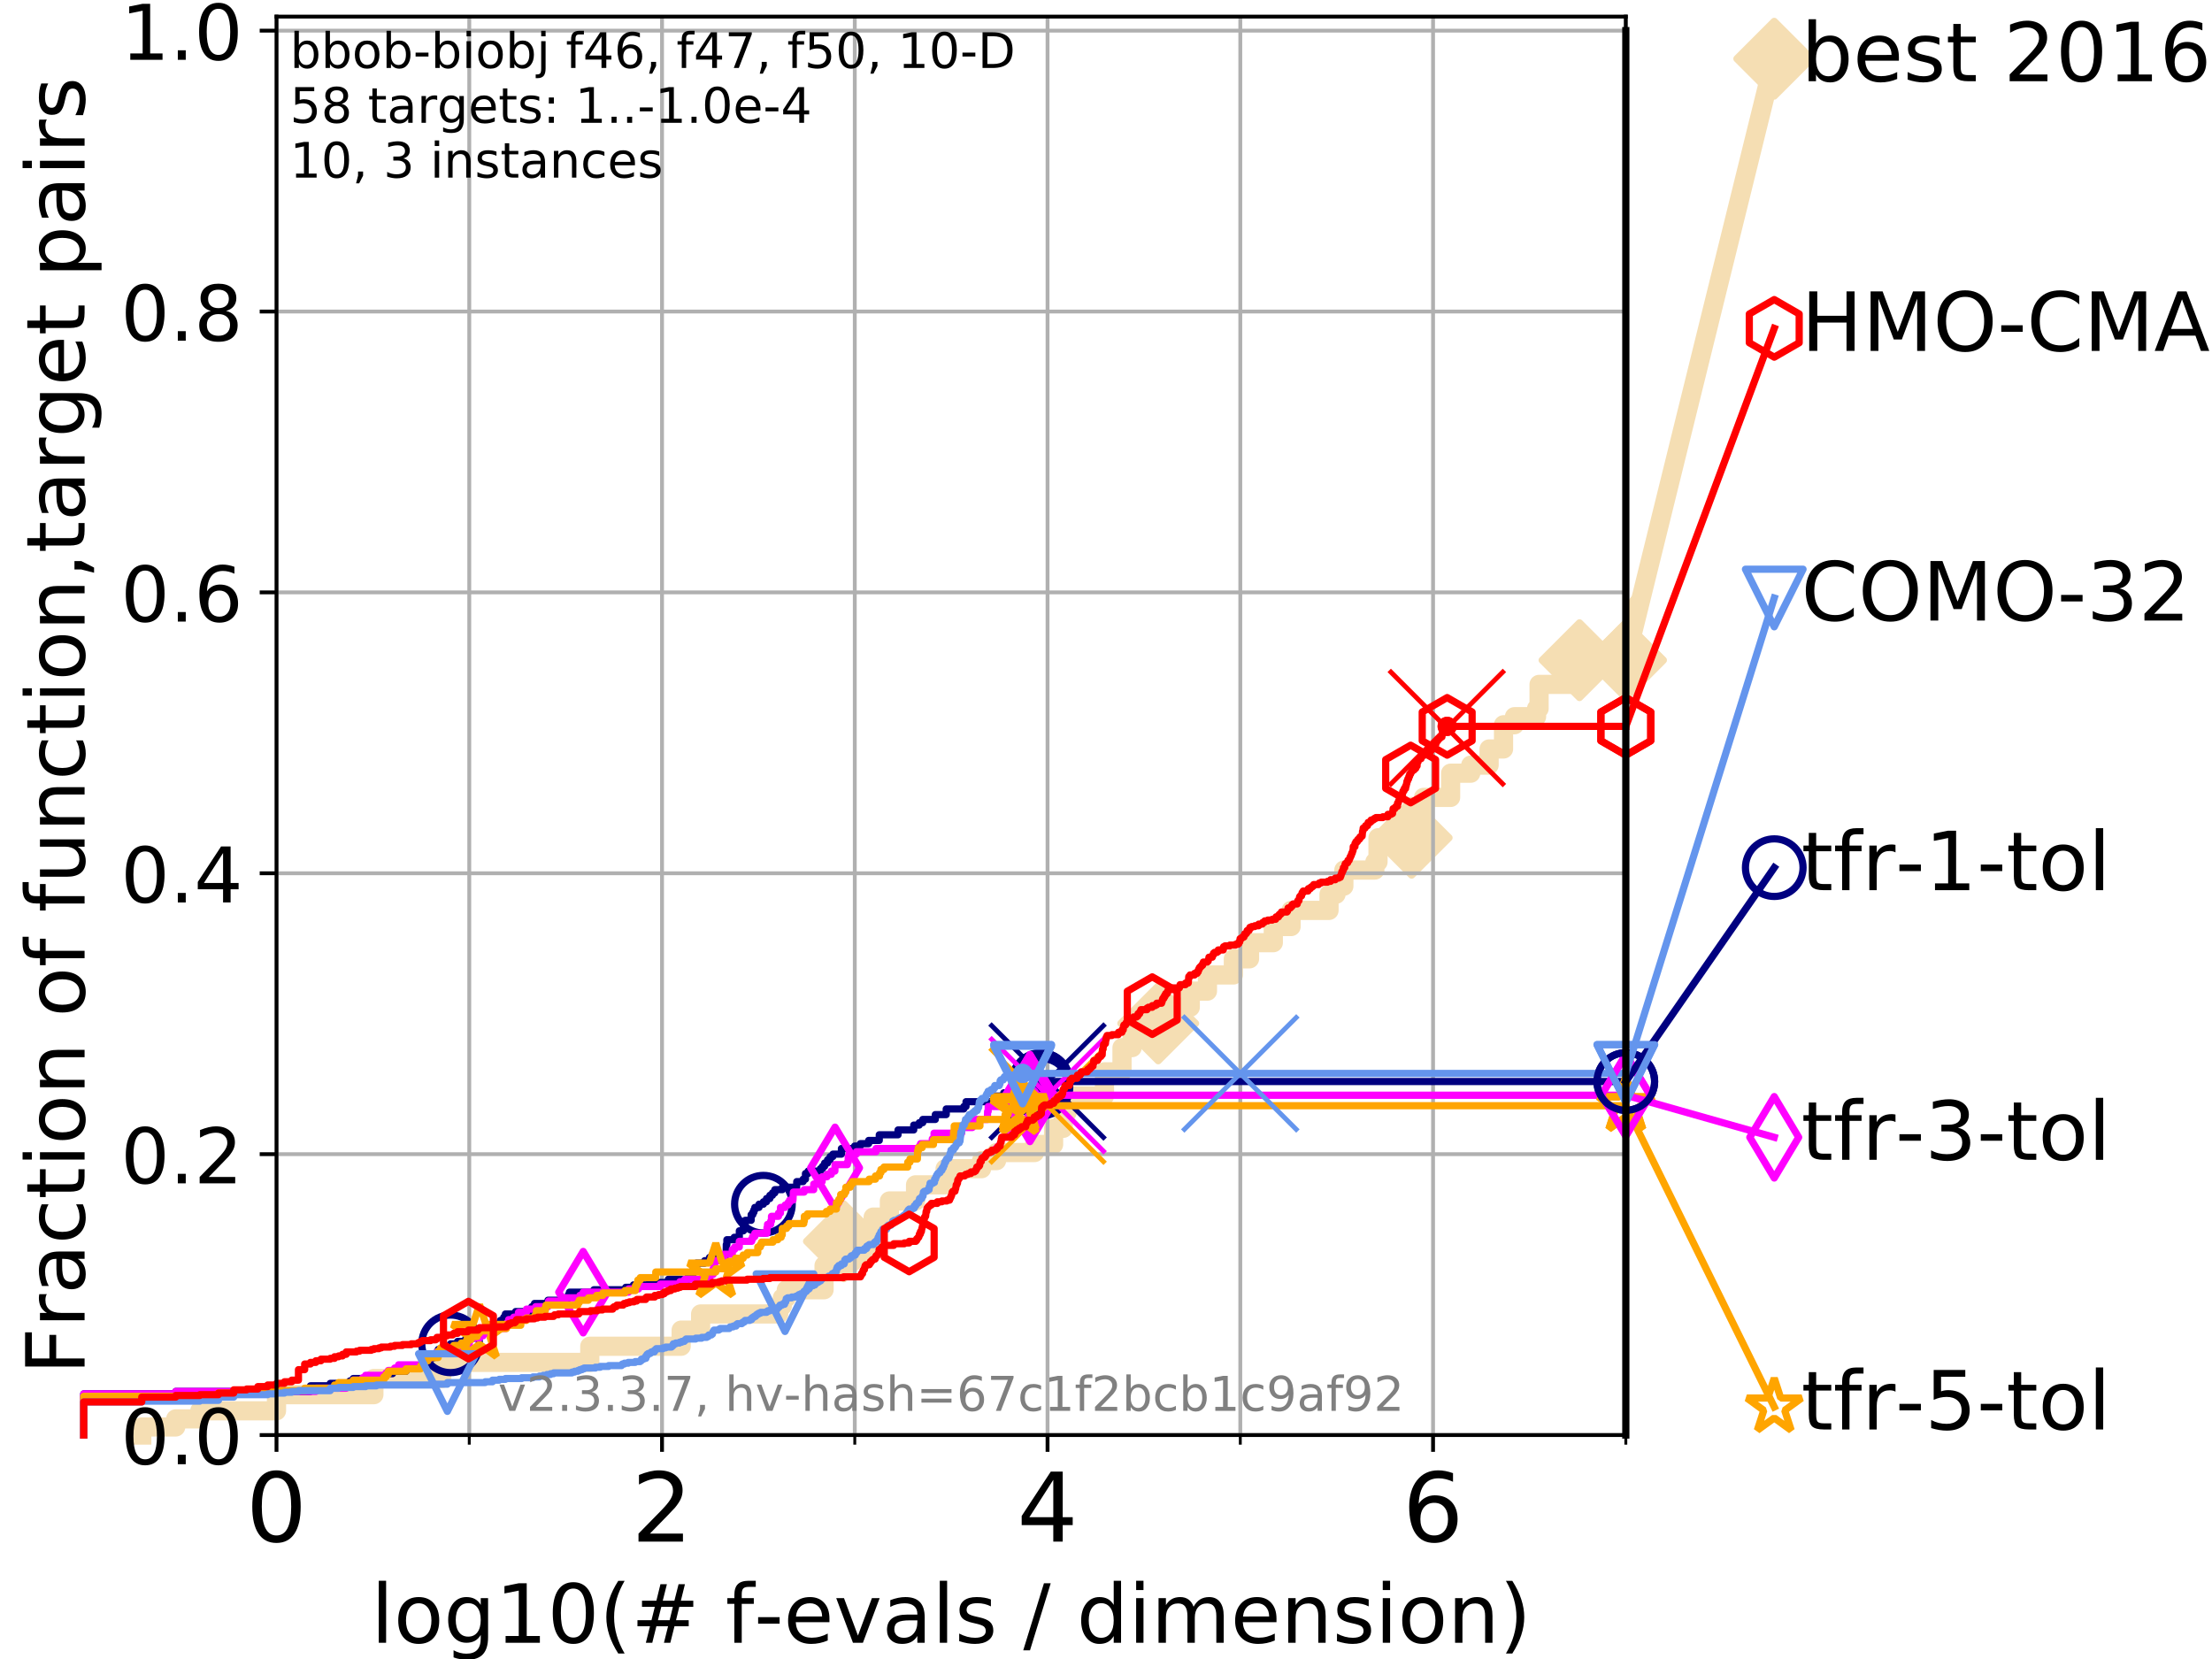 <?xml version="1.0" encoding="utf-8" standalone="no"?>
<!DOCTYPE svg PUBLIC "-//W3C//DTD SVG 1.1//EN"
  "http://www.w3.org/Graphics/SVG/1.1/DTD/svg11.dtd">
<!-- Created with matplotlib (https://matplotlib.org/) -->
<svg height="345.6pt" version="1.1" viewBox="0 0 460.8 345.6" width="460.8pt" xmlns="http://www.w3.org/2000/svg" xmlns:xlink="http://www.w3.org/1999/xlink">
 <defs>
  <style type="text/css">
*{stroke-linecap:butt;stroke-linejoin:round;}
  </style>
 </defs>
 <g id="figure_1">
  <g id="patch_1">
   <path d="M 0 345.6 
L 460.8 345.6 
L 460.8 0 
L 0 0 
z
" style="fill:#ffffff;"/>
  </g>
  <g id="axes_1">
   <g id="patch_2">
    <path d="M 57.6 298.944 
L 338.688 298.944 
L 338.688 3.456 
L 57.6 3.456 
z
" style="fill:#ffffff;"/>
   </g>
   <g id="line2d_1">
    <path d="M 29.533 298.944 
L 29.533 297.263 
L 36.604 297.263 
L 36.604 295.581 
L 41.621 295.581 
L 41.621 293.9 
L 57.6 293.9 
L 57.6 290.537 
L 77.885 290.537 
L 77.885 287.174 
L 92.027 287.174 
L 92.027 283.811 
L 122.865 283.811 
L 122.865 280.449 
L 141.9 280.449 
L 141.9 277.086 
L 145.954 277.086 
L 145.954 273.723 
L 162.226 273.723 
L 162.226 272.042 
L 162.979 272.042 
L 162.979 270.36 
L 163.804 270.36 
L 163.804 268.679 
L 171.666 268.679 
L 171.666 263.635 
L 175.803 263.635 
L 175.803 258.591 
L 181.899 258.591 
L 181.899 253.546 
L 185.275 253.546 
L 185.275 250.184 
L 190.728 250.184 
L 190.728 246.821 
L 196.882 246.821 
L 196.882 243.458 
L 204.484 243.458 
L 204.484 241.777 
L 207.604 241.777 
L 207.604 240.095 
L 215.52 240.095 
L 215.52 238.414 
L 219.483 238.414 
L 219.483 235.051 
L 221.495 235.051 
L 221.495 231.688 
L 222.322 231.688 
L 222.322 228.325 
L 230.082 228.325 
L 230.082 223.281 
L 233.736 223.281 
L 233.736 218.237 
L 235.851 218.237 
L 235.851 213.193 
L 241.278 213.193 
L 241.278 209.83 
L 247.953 209.83 
L 247.953 206.467 
L 251.533 206.467 
L 251.533 203.105 
L 256.932 203.105 
L 256.932 199.742 
L 260.297 199.742 
L 260.297 196.379 
L 265.254 196.379 
L 265.254 193.016 
L 268.956 193.016 
L 268.956 189.653 
L 276.857 189.653 
L 276.857 186.291 
L 278.324 186.291 
L 278.324 184.609 
L 279.948 184.609 
L 279.948 181.246 
L 286.404 181.246 
L 286.404 179.565 
L 287.063 179.565 
L 287.063 174.521 
L 294.077 174.521 
L 294.077 172.84 
L 295.26 172.84 
L 295.26 171.158 
L 296.55 171.158 
L 296.55 166.114 
L 302.188 166.114 
L 302.188 161.07 
L 306.383 161.07 
L 306.383 159.388 
L 310.208 159.388 
L 310.208 156.026 
L 313.214 156.026 
L 313.214 150.981 
L 315.491 150.981 
L 315.491 149.3 
L 320.093 149.3 
L 320.093 147.619 
L 320.619 147.619 
L 320.619 142.574 
L 329.038 142.574 
L 329.038 137.53 
L 338.688 137.53 
" style="fill:none;stroke:#f5deb3;stroke-linecap:square;stroke-width:4;"/>
   </g>
   <g id="line2d_2">
    <defs>
     <path d="M 0 7.778 
L 7.778 0 
L 0 -7.778 
L -7.778 0 
z
" id="m217305e9ad" style="stroke:#f5deb3;stroke-linejoin:miter;stroke-width:1.5;"/>
    </defs>
    <g>
     <use style="fill:#f5deb3;stroke:#f5deb3;stroke-linejoin:miter;stroke-width:1.5;" x="175.803" xlink:href="#m217305e9ad" y="258.591"/>
     <use style="fill:#f5deb3;stroke:#f5deb3;stroke-linejoin:miter;stroke-width:1.5;" x="241.278" xlink:href="#m217305e9ad" y="213.193"/>
     <use style="fill:#f5deb3;stroke:#f5deb3;stroke-linejoin:miter;stroke-width:1.5;" x="294.077" xlink:href="#m217305e9ad" y="174.521"/>
     <use style="fill:#f5deb3;stroke:#f5deb3;stroke-linejoin:miter;stroke-width:1.5;" x="329.038" xlink:href="#m217305e9ad" y="137.53"/>
     <use style="fill:#f5deb3;stroke:#f5deb3;stroke-linejoin:miter;stroke-width:1.5;" x="338.688" xlink:href="#m217305e9ad" y="137.53"/>
    </g>
   </g>
   <g id="line2d_3">
    <path style="fill:none;stroke:#f5deb3;stroke-linecap:square;stroke-width:4;"/>
    <g/>
   </g>
   <g id="line2d_4">
    <path d="M 338.688 137.53 
L 369.608 12.233 
" style="fill:none;stroke:#f5deb3;stroke-linecap:square;stroke-width:4;"/>
    <g>
     <use style="fill:#f5deb3;stroke:#f5deb3;stroke-linejoin:miter;stroke-width:1.5;" x="338.688" xlink:href="#m217305e9ad" y="137.53"/>
     <use style="fill:#f5deb3;stroke:#f5deb3;stroke-linejoin:miter;stroke-width:1.5;" x="369.608" xlink:href="#m217305e9ad" y="12.233"/>
    </g>
   </g>
   <g id="matplotlib.axis_1">
    <g id="xtick_1">
     <g id="line2d_5">
      <path clip-path="url(#pc3376b5ccf)" d="M 57.6 298.944 
L 57.6 3.456 
" style="fill:none;stroke:#b0b0b0;stroke-linecap:square;stroke-width:0.8;"/>
     </g>
     <g id="line2d_6">
      <defs>
       <path d="M 0 0 
L 0 3.5 
" id="m000ce79f93" style="stroke:#000000;stroke-width:0.8;"/>
      </defs>
      <g>
       <use style="stroke:#000000;stroke-width:0.8;" x="57.6" xlink:href="#m000ce79f93" y="298.944"/>
      </g>
     </g>
     <g id="text_1">
      <!-- 0 -->
      <defs>
       <path d="M 31.781 66.406 
Q 24.172 66.406 20.328 58.906 
Q 16.5 51.422 16.5 36.375 
Q 16.5 21.391 20.328 13.891 
Q 24.172 6.391 31.781 6.391 
Q 39.453 6.391 43.281 13.891 
Q 47.125 21.391 47.125 36.375 
Q 47.125 51.422 43.281 58.906 
Q 39.453 66.406 31.781 66.406 
z
M 31.781 74.219 
Q 44.047 74.219 50.516 64.516 
Q 56.984 54.828 56.984 36.375 
Q 56.984 17.969 50.516 8.266 
Q 44.047 -1.422 31.781 -1.422 
Q 19.531 -1.422 13.062 8.266 
Q 6.594 17.969 6.594 36.375 
Q 6.594 54.828 13.062 64.516 
Q 19.531 74.219 31.781 74.219 
z
" id="DejaVuSans-48"/>
      </defs>
      <g transform="translate(51.237 321.141)scale(0.2 -0.2)">
       <use xlink:href="#DejaVuSans-48"/>
      </g>
     </g>
    </g>
    <g id="xtick_2">
     <g id="line2d_7">
      <path clip-path="url(#pc3376b5ccf)" d="M 137.911 298.944 
L 137.911 3.456 
" style="fill:none;stroke:#b0b0b0;stroke-linecap:square;stroke-width:0.8;"/>
     </g>
     <g id="line2d_8">
      <g>
       <use style="stroke:#000000;stroke-width:0.8;" x="137.911" xlink:href="#m000ce79f93" y="298.944"/>
      </g>
     </g>
     <g id="text_2">
      <!-- 2 -->
      <defs>
       <path d="M 19.188 8.297 
L 53.609 8.297 
L 53.609 0 
L 7.328 0 
L 7.328 8.297 
Q 12.938 14.109 22.625 23.891 
Q 32.328 33.688 34.812 36.531 
Q 39.547 41.844 41.422 45.531 
Q 43.312 49.219 43.312 52.781 
Q 43.312 58.594 39.234 62.25 
Q 35.156 65.922 28.609 65.922 
Q 23.969 65.922 18.812 64.312 
Q 13.672 62.703 7.812 59.422 
L 7.812 69.391 
Q 13.766 71.781 18.938 73 
Q 24.125 74.219 28.422 74.219 
Q 39.75 74.219 46.484 68.547 
Q 53.219 62.891 53.219 53.422 
Q 53.219 48.922 51.531 44.891 
Q 49.859 40.875 45.406 35.406 
Q 44.188 33.984 37.641 27.219 
Q 31.109 20.453 19.188 8.297 
z
" id="DejaVuSans-50"/>
      </defs>
      <g transform="translate(131.548 321.141)scale(0.2 -0.2)">
       <use xlink:href="#DejaVuSans-50"/>
      </g>
     </g>
    </g>
    <g id="xtick_3">
     <g id="line2d_9">
      <path clip-path="url(#pc3376b5ccf)" d="M 218.222 298.944 
L 218.222 3.456 
" style="fill:none;stroke:#b0b0b0;stroke-linecap:square;stroke-width:0.8;"/>
     </g>
     <g id="line2d_10">
      <g>
       <use style="stroke:#000000;stroke-width:0.8;" x="218.222" xlink:href="#m000ce79f93" y="298.944"/>
      </g>
     </g>
     <g id="text_3">
      <!-- 4 -->
      <defs>
       <path d="M 37.797 64.312 
L 12.891 25.391 
L 37.797 25.391 
z
M 35.203 72.906 
L 47.609 72.906 
L 47.609 25.391 
L 58.016 25.391 
L 58.016 17.188 
L 47.609 17.188 
L 47.609 0 
L 37.797 0 
L 37.797 17.188 
L 4.891 17.188 
L 4.891 26.703 
z
" id="DejaVuSans-52"/>
      </defs>
      <g transform="translate(211.859 321.141)scale(0.2 -0.2)">
       <use xlink:href="#DejaVuSans-52"/>
      </g>
     </g>
    </g>
    <g id="xtick_4">
     <g id="line2d_11">
      <path clip-path="url(#pc3376b5ccf)" d="M 298.533 298.944 
L 298.533 3.456 
" style="fill:none;stroke:#b0b0b0;stroke-linecap:square;stroke-width:0.8;"/>
     </g>
     <g id="line2d_12">
      <g>
       <use style="stroke:#000000;stroke-width:0.8;" x="298.533" xlink:href="#m000ce79f93" y="298.944"/>
      </g>
     </g>
     <g id="text_4">
      <!-- 6 -->
      <defs>
       <path d="M 33.016 40.375 
Q 26.375 40.375 22.484 35.828 
Q 18.609 31.297 18.609 23.391 
Q 18.609 15.531 22.484 10.953 
Q 26.375 6.391 33.016 6.391 
Q 39.656 6.391 43.531 10.953 
Q 47.406 15.531 47.406 23.391 
Q 47.406 31.297 43.531 35.828 
Q 39.656 40.375 33.016 40.375 
z
M 52.594 71.297 
L 52.594 62.312 
Q 48.875 64.062 45.094 64.984 
Q 41.312 65.922 37.594 65.922 
Q 27.828 65.922 22.672 59.328 
Q 17.531 52.734 16.797 39.406 
Q 19.672 43.656 24.016 45.922 
Q 28.375 48.188 33.594 48.188 
Q 44.578 48.188 50.953 41.516 
Q 57.328 34.859 57.328 23.391 
Q 57.328 12.156 50.688 5.359 
Q 44.047 -1.422 33.016 -1.422 
Q 20.359 -1.422 13.672 8.266 
Q 6.984 17.969 6.984 36.375 
Q 6.984 53.656 15.188 63.938 
Q 23.391 74.219 37.203 74.219 
Q 40.922 74.219 44.703 73.484 
Q 48.484 72.75 52.594 71.297 
z
" id="DejaVuSans-54"/>
      </defs>
      <g transform="translate(292.17 321.141)scale(0.2 -0.2)">
       <use xlink:href="#DejaVuSans-54"/>
      </g>
     </g>
    </g>
    <g id="xtick_5">
     <g id="line2d_13">
      <path clip-path="url(#pc3376b5ccf)" d="M 97.755 298.944 
L 97.755 3.456 
" style="fill:none;stroke:#b0b0b0;stroke-linecap:square;stroke-width:0.8;"/>
     </g>
     <g id="line2d_14">
      <defs>
       <path d="M 0 0 
L 0 2 
" id="m4d4a1afff6" style="stroke:#000000;stroke-width:0.6;"/>
      </defs>
      <g>
       <use style="stroke:#000000;stroke-width:0.6;" x="97.755" xlink:href="#m4d4a1afff6" y="298.944"/>
      </g>
     </g>
    </g>
    <g id="xtick_6">
     <g id="line2d_15">
      <path clip-path="url(#pc3376b5ccf)" d="M 178.066 298.944 
L 178.066 3.456 
" style="fill:none;stroke:#b0b0b0;stroke-linecap:square;stroke-width:0.8;"/>
     </g>
     <g id="line2d_16">
      <g>
       <use style="stroke:#000000;stroke-width:0.6;" x="178.066" xlink:href="#m4d4a1afff6" y="298.944"/>
      </g>
     </g>
    </g>
    <g id="xtick_7">
     <g id="line2d_17">
      <path clip-path="url(#pc3376b5ccf)" d="M 258.377 298.944 
L 258.377 3.456 
" style="fill:none;stroke:#b0b0b0;stroke-linecap:square;stroke-width:0.8;"/>
     </g>
     <g id="line2d_18">
      <g>
       <use style="stroke:#000000;stroke-width:0.6;" x="258.377" xlink:href="#m4d4a1afff6" y="298.944"/>
      </g>
     </g>
    </g>
    <g id="xtick_8">
     <g id="line2d_19">
      <path clip-path="url(#pc3376b5ccf)" d="M 338.688 298.944 
L 338.688 3.456 
" style="fill:none;stroke:#b0b0b0;stroke-linecap:square;stroke-width:0.8;"/>
     </g>
     <g id="line2d_20">
      <g>
       <use style="stroke:#000000;stroke-width:0.6;" x="338.688" xlink:href="#m4d4a1afff6" y="298.944"/>
      </g>
     </g>
    </g>
    <g id="text_5">
     <!-- log10(# f-evals / dimension) -->
     <defs>
      <path d="M 9.422 75.984 
L 18.406 75.984 
L 18.406 0 
L 9.422 0 
z
" id="DejaVuSans-108"/>
      <path d="M 30.609 48.391 
Q 23.391 48.391 19.188 42.75 
Q 14.984 37.109 14.984 27.297 
Q 14.984 17.484 19.156 11.844 
Q 23.344 6.203 30.609 6.203 
Q 37.797 6.203 41.984 11.859 
Q 46.188 17.531 46.188 27.297 
Q 46.188 37.016 41.984 42.703 
Q 37.797 48.391 30.609 48.391 
z
M 30.609 56 
Q 42.328 56 49.016 48.375 
Q 55.719 40.766 55.719 27.297 
Q 55.719 13.875 49.016 6.219 
Q 42.328 -1.422 30.609 -1.422 
Q 18.844 -1.422 12.172 6.219 
Q 5.516 13.875 5.516 27.297 
Q 5.516 40.766 12.172 48.375 
Q 18.844 56 30.609 56 
z
" id="DejaVuSans-111"/>
      <path d="M 45.406 27.984 
Q 45.406 37.75 41.375 43.109 
Q 37.359 48.484 30.078 48.484 
Q 22.859 48.484 18.828 43.109 
Q 14.797 37.75 14.797 27.984 
Q 14.797 18.266 18.828 12.891 
Q 22.859 7.516 30.078 7.516 
Q 37.359 7.516 41.375 12.891 
Q 45.406 18.266 45.406 27.984 
z
M 54.391 6.781 
Q 54.391 -7.172 48.188 -13.984 
Q 42 -20.797 29.203 -20.797 
Q 24.469 -20.797 20.266 -20.094 
Q 16.062 -19.391 12.109 -17.922 
L 12.109 -9.188 
Q 16.062 -11.328 19.922 -12.344 
Q 23.781 -13.375 27.781 -13.375 
Q 36.625 -13.375 41.016 -8.766 
Q 45.406 -4.156 45.406 5.172 
L 45.406 9.625 
Q 42.625 4.781 38.281 2.391 
Q 33.938 0 27.875 0 
Q 17.828 0 11.672 7.656 
Q 5.516 15.328 5.516 27.984 
Q 5.516 40.672 11.672 48.328 
Q 17.828 56 27.875 56 
Q 33.938 56 38.281 53.609 
Q 42.625 51.219 45.406 46.391 
L 45.406 54.688 
L 54.391 54.688 
z
" id="DejaVuSans-103"/>
      <path d="M 12.406 8.297 
L 28.516 8.297 
L 28.516 63.922 
L 10.984 60.406 
L 10.984 69.391 
L 28.422 72.906 
L 38.281 72.906 
L 38.281 8.297 
L 54.391 8.297 
L 54.391 0 
L 12.406 0 
z
" id="DejaVuSans-49"/>
      <path d="M 31 75.875 
Q 24.469 64.656 21.281 53.656 
Q 18.109 42.672 18.109 31.391 
Q 18.109 20.125 21.312 9.062 
Q 24.516 -2 31 -13.188 
L 23.188 -13.188 
Q 15.875 -1.703 12.234 9.375 
Q 8.594 20.453 8.594 31.391 
Q 8.594 42.281 12.203 53.312 
Q 15.828 64.359 23.188 75.875 
z
" id="DejaVuSans-40"/>
      <path d="M 51.125 44 
L 36.922 44 
L 32.812 27.688 
L 47.125 27.688 
z
M 43.797 71.781 
L 38.719 51.516 
L 52.984 51.516 
L 58.109 71.781 
L 65.922 71.781 
L 60.891 51.516 
L 76.125 51.516 
L 76.125 44 
L 58.984 44 
L 54.984 27.688 
L 70.516 27.688 
L 70.516 20.219 
L 53.078 20.219 
L 48 0 
L 40.188 0 
L 45.219 20.219 
L 30.906 20.219 
L 25.875 0 
L 18.016 0 
L 23.094 20.219 
L 7.719 20.219 
L 7.719 27.688 
L 24.906 27.688 
L 29 44 
L 13.281 44 
L 13.281 51.516 
L 30.906 51.516 
L 35.891 71.781 
z
" id="DejaVuSans-35"/>
      <path id="DejaVuSans-32"/>
      <path d="M 37.109 75.984 
L 37.109 68.5 
L 28.516 68.5 
Q 23.688 68.5 21.797 66.547 
Q 19.922 64.594 19.922 59.516 
L 19.922 54.688 
L 34.719 54.688 
L 34.719 47.703 
L 19.922 47.703 
L 19.922 0 
L 10.891 0 
L 10.891 47.703 
L 2.297 47.703 
L 2.297 54.688 
L 10.891 54.688 
L 10.891 58.5 
Q 10.891 67.625 15.141 71.797 
Q 19.391 75.984 28.609 75.984 
z
" id="DejaVuSans-102"/>
      <path d="M 4.891 31.391 
L 31.203 31.391 
L 31.203 23.391 
L 4.891 23.391 
z
" id="DejaVuSans-45"/>
      <path d="M 56.203 29.594 
L 56.203 25.203 
L 14.891 25.203 
Q 15.484 15.922 20.484 11.062 
Q 25.484 6.203 34.422 6.203 
Q 39.594 6.203 44.453 7.469 
Q 49.312 8.734 54.109 11.281 
L 54.109 2.781 
Q 49.266 0.734 44.188 -0.344 
Q 39.109 -1.422 33.891 -1.422 
Q 20.797 -1.422 13.156 6.188 
Q 5.516 13.812 5.516 26.812 
Q 5.516 40.234 12.766 48.109 
Q 20.016 56 32.328 56 
Q 43.359 56 49.781 48.891 
Q 56.203 41.797 56.203 29.594 
z
M 47.219 32.234 
Q 47.125 39.594 43.094 43.984 
Q 39.062 48.391 32.422 48.391 
Q 24.906 48.391 20.391 44.141 
Q 15.875 39.891 15.188 32.172 
z
" id="DejaVuSans-101"/>
      <path d="M 2.984 54.688 
L 12.5 54.688 
L 29.594 8.797 
L 46.688 54.688 
L 56.203 54.688 
L 35.688 0 
L 23.484 0 
z
" id="DejaVuSans-118"/>
      <path d="M 34.281 27.484 
Q 23.391 27.484 19.188 25 
Q 14.984 22.516 14.984 16.5 
Q 14.984 11.719 18.141 8.906 
Q 21.297 6.109 26.703 6.109 
Q 34.188 6.109 38.703 11.406 
Q 43.219 16.703 43.219 25.484 
L 43.219 27.484 
z
M 52.203 31.203 
L 52.203 0 
L 43.219 0 
L 43.219 8.297 
Q 40.141 3.328 35.547 0.953 
Q 30.953 -1.422 24.312 -1.422 
Q 15.922 -1.422 10.953 3.297 
Q 6 8.016 6 15.922 
Q 6 25.141 12.172 29.828 
Q 18.359 34.516 30.609 34.516 
L 43.219 34.516 
L 43.219 35.406 
Q 43.219 41.609 39.141 45 
Q 35.062 48.391 27.688 48.391 
Q 23 48.391 18.547 47.266 
Q 14.109 46.141 10.016 43.891 
L 10.016 52.203 
Q 14.938 54.109 19.578 55.047 
Q 24.219 56 28.609 56 
Q 40.484 56 46.344 49.844 
Q 52.203 43.703 52.203 31.203 
z
" id="DejaVuSans-97"/>
      <path d="M 44.281 53.078 
L 44.281 44.578 
Q 40.484 46.531 36.375 47.5 
Q 32.281 48.484 27.875 48.484 
Q 21.188 48.484 17.844 46.438 
Q 14.5 44.391 14.5 40.281 
Q 14.5 37.156 16.891 35.375 
Q 19.281 33.594 26.516 31.984 
L 29.594 31.297 
Q 39.156 29.25 43.188 25.516 
Q 47.219 21.781 47.219 15.094 
Q 47.219 7.469 41.188 3.016 
Q 35.156 -1.422 24.609 -1.422 
Q 20.219 -1.422 15.453 -0.562 
Q 10.688 0.297 5.422 2 
L 5.422 11.281 
Q 10.406 8.688 15.234 7.391 
Q 20.062 6.109 24.812 6.109 
Q 31.156 6.109 34.562 8.281 
Q 37.984 10.453 37.984 14.406 
Q 37.984 18.062 35.516 20.016 
Q 33.062 21.969 24.703 23.781 
L 21.578 24.516 
Q 13.234 26.266 9.516 29.906 
Q 5.812 33.547 5.812 39.891 
Q 5.812 47.609 11.281 51.797 
Q 16.75 56 26.812 56 
Q 31.781 56 36.172 55.266 
Q 40.578 54.547 44.281 53.078 
z
" id="DejaVuSans-115"/>
      <path d="M 25.391 72.906 
L 33.688 72.906 
L 8.297 -9.281 
L 0 -9.281 
z
" id="DejaVuSans-47"/>
      <path d="M 45.406 46.391 
L 45.406 75.984 
L 54.391 75.984 
L 54.391 0 
L 45.406 0 
L 45.406 8.203 
Q 42.578 3.328 38.25 0.953 
Q 33.938 -1.422 27.875 -1.422 
Q 17.969 -1.422 11.734 6.484 
Q 5.516 14.406 5.516 27.297 
Q 5.516 40.188 11.734 48.094 
Q 17.969 56 27.875 56 
Q 33.938 56 38.25 53.625 
Q 42.578 51.266 45.406 46.391 
z
M 14.797 27.297 
Q 14.797 17.391 18.875 11.75 
Q 22.953 6.109 30.078 6.109 
Q 37.203 6.109 41.297 11.75 
Q 45.406 17.391 45.406 27.297 
Q 45.406 37.203 41.297 42.844 
Q 37.203 48.484 30.078 48.484 
Q 22.953 48.484 18.875 42.844 
Q 14.797 37.203 14.797 27.297 
z
" id="DejaVuSans-100"/>
      <path d="M 9.422 54.688 
L 18.406 54.688 
L 18.406 0 
L 9.422 0 
z
M 9.422 75.984 
L 18.406 75.984 
L 18.406 64.594 
L 9.422 64.594 
z
" id="DejaVuSans-105"/>
      <path d="M 52 44.188 
Q 55.375 50.25 60.062 53.125 
Q 64.75 56 71.094 56 
Q 79.641 56 84.281 50.016 
Q 88.922 44.047 88.922 33.016 
L 88.922 0 
L 79.891 0 
L 79.891 32.719 
Q 79.891 40.578 77.094 44.375 
Q 74.312 48.188 68.609 48.188 
Q 61.625 48.188 57.562 43.547 
Q 53.516 38.922 53.516 30.906 
L 53.516 0 
L 44.484 0 
L 44.484 32.719 
Q 44.484 40.625 41.703 44.406 
Q 38.922 48.188 33.109 48.188 
Q 26.219 48.188 22.156 43.531 
Q 18.109 38.875 18.109 30.906 
L 18.109 0 
L 9.078 0 
L 9.078 54.688 
L 18.109 54.688 
L 18.109 46.188 
Q 21.188 51.219 25.484 53.609 
Q 29.781 56 35.688 56 
Q 41.656 56 45.828 52.969 
Q 50 49.953 52 44.188 
z
" id="DejaVuSans-109"/>
      <path d="M 54.891 33.016 
L 54.891 0 
L 45.906 0 
L 45.906 32.719 
Q 45.906 40.484 42.875 44.328 
Q 39.844 48.188 33.797 48.188 
Q 26.516 48.188 22.312 43.547 
Q 18.109 38.922 18.109 30.906 
L 18.109 0 
L 9.078 0 
L 9.078 54.688 
L 18.109 54.688 
L 18.109 46.188 
Q 21.344 51.125 25.703 53.562 
Q 30.078 56 35.797 56 
Q 45.219 56 50.047 50.172 
Q 54.891 44.344 54.891 33.016 
z
" id="DejaVuSans-110"/>
      <path d="M 8.016 75.875 
L 15.828 75.875 
Q 23.141 64.359 26.781 53.312 
Q 30.422 42.281 30.422 31.391 
Q 30.422 20.453 26.781 9.375 
Q 23.141 -1.703 15.828 -13.188 
L 8.016 -13.188 
Q 14.5 -2 17.703 9.062 
Q 20.906 20.125 20.906 31.391 
Q 20.906 42.672 17.703 53.656 
Q 14.5 64.656 8.016 75.875 
z
" id="DejaVuSans-41"/>
     </defs>
     <g transform="translate(77.303 342.218)scale(0.17 -0.17)">
      <use xlink:href="#DejaVuSans-108"/>
      <use x="27.783" xlink:href="#DejaVuSans-111"/>
      <use x="88.965" xlink:href="#DejaVuSans-103"/>
      <use x="152.441" xlink:href="#DejaVuSans-49"/>
      <use x="216.064" xlink:href="#DejaVuSans-48"/>
      <use x="279.688" xlink:href="#DejaVuSans-40"/>
      <use x="318.701" xlink:href="#DejaVuSans-35"/>
      <use x="402.49" xlink:href="#DejaVuSans-32"/>
      <use x="434.277" xlink:href="#DejaVuSans-102"/>
      <use x="469.404" xlink:href="#DejaVuSans-45"/>
      <use x="505.488" xlink:href="#DejaVuSans-101"/>
      <use x="567.012" xlink:href="#DejaVuSans-118"/>
      <use x="626.191" xlink:href="#DejaVuSans-97"/>
      <use x="687.471" xlink:href="#DejaVuSans-108"/>
      <use x="715.254" xlink:href="#DejaVuSans-115"/>
      <use x="767.354" xlink:href="#DejaVuSans-32"/>
      <use x="799.141" xlink:href="#DejaVuSans-47"/>
      <use x="832.832" xlink:href="#DejaVuSans-32"/>
      <use x="864.619" xlink:href="#DejaVuSans-100"/>
      <use x="928.096" xlink:href="#DejaVuSans-105"/>
      <use x="955.879" xlink:href="#DejaVuSans-109"/>
      <use x="1053.291" xlink:href="#DejaVuSans-101"/>
      <use x="1114.814" xlink:href="#DejaVuSans-110"/>
      <use x="1178.193" xlink:href="#DejaVuSans-115"/>
      <use x="1230.293" xlink:href="#DejaVuSans-105"/>
      <use x="1258.076" xlink:href="#DejaVuSans-111"/>
      <use x="1319.258" xlink:href="#DejaVuSans-110"/>
      <use x="1382.637" xlink:href="#DejaVuSans-41"/>
     </g>
    </g>
   </g>
   <g id="matplotlib.axis_2">
    <g id="ytick_1">
     <g id="line2d_21">
      <path clip-path="url(#pc3376b5ccf)" d="M 57.6 298.944 
L 338.688 298.944 
" style="fill:none;stroke:#b0b0b0;stroke-linecap:square;stroke-width:0.8;"/>
     </g>
     <g id="line2d_22">
      <defs>
       <path d="M 0 0 
L -3.5 0 
" id="m78b9cfda9c" style="stroke:#000000;stroke-width:0.8;"/>
      </defs>
      <g>
       <use style="stroke:#000000;stroke-width:0.8;" x="57.6" xlink:href="#m78b9cfda9c" y="298.944"/>
      </g>
     </g>
     <g id="text_6">
      <!-- 0.0 -->
      <defs>
       <path d="M 10.688 12.406 
L 21 12.406 
L 21 0 
L 10.688 0 
z
" id="DejaVuSans-46"/>
      </defs>
      <g transform="translate(25.155 305.023)scale(0.16 -0.16)">
       <use xlink:href="#DejaVuSans-48"/>
       <use x="63.623" xlink:href="#DejaVuSans-46"/>
       <use x="95.41" xlink:href="#DejaVuSans-48"/>
      </g>
     </g>
    </g>
    <g id="ytick_2">
     <g id="line2d_23">
      <path clip-path="url(#pc3376b5ccf)" d="M 57.6 240.432 
L 338.688 240.432 
" style="fill:none;stroke:#b0b0b0;stroke-linecap:square;stroke-width:0.8;"/>
     </g>
     <g id="line2d_24">
      <g>
       <use style="stroke:#000000;stroke-width:0.8;" x="57.6" xlink:href="#m78b9cfda9c" y="240.432"/>
      </g>
     </g>
     <g id="text_7">
      <!-- 0.2 -->
      <g transform="translate(25.155 246.51)scale(0.16 -0.16)">
       <use xlink:href="#DejaVuSans-48"/>
       <use x="63.623" xlink:href="#DejaVuSans-46"/>
       <use x="95.41" xlink:href="#DejaVuSans-50"/>
      </g>
     </g>
    </g>
    <g id="ytick_3">
     <g id="line2d_25">
      <path clip-path="url(#pc3376b5ccf)" d="M 57.6 181.919 
L 338.688 181.919 
" style="fill:none;stroke:#b0b0b0;stroke-linecap:square;stroke-width:0.8;"/>
     </g>
     <g id="line2d_26">
      <g>
       <use style="stroke:#000000;stroke-width:0.8;" x="57.6" xlink:href="#m78b9cfda9c" y="181.919"/>
      </g>
     </g>
     <g id="text_8">
      <!-- 0.4 -->
      <g transform="translate(25.155 187.998)scale(0.16 -0.16)">
       <use xlink:href="#DejaVuSans-48"/>
       <use x="63.623" xlink:href="#DejaVuSans-46"/>
       <use x="95.41" xlink:href="#DejaVuSans-52"/>
      </g>
     </g>
    </g>
    <g id="ytick_4">
     <g id="line2d_27">
      <path clip-path="url(#pc3376b5ccf)" d="M 57.6 123.407 
L 338.688 123.407 
" style="fill:none;stroke:#b0b0b0;stroke-linecap:square;stroke-width:0.8;"/>
     </g>
     <g id="line2d_28">
      <g>
       <use style="stroke:#000000;stroke-width:0.8;" x="57.6" xlink:href="#m78b9cfda9c" y="123.407"/>
      </g>
     </g>
     <g id="text_9">
      <!-- 0.6 -->
      <g transform="translate(25.155 129.485)scale(0.16 -0.16)">
       <use xlink:href="#DejaVuSans-48"/>
       <use x="63.623" xlink:href="#DejaVuSans-46"/>
       <use x="95.41" xlink:href="#DejaVuSans-54"/>
      </g>
     </g>
    </g>
    <g id="ytick_5">
     <g id="line2d_29">
      <path clip-path="url(#pc3376b5ccf)" d="M 57.6 64.894 
L 338.688 64.894 
" style="fill:none;stroke:#b0b0b0;stroke-linecap:square;stroke-width:0.8;"/>
     </g>
     <g id="line2d_30">
      <g>
       <use style="stroke:#000000;stroke-width:0.8;" x="57.6" xlink:href="#m78b9cfda9c" y="64.894"/>
      </g>
     </g>
     <g id="text_10">
      <!-- 0.8 -->
      <defs>
       <path d="M 31.781 34.625 
Q 24.75 34.625 20.719 30.859 
Q 16.703 27.094 16.703 20.516 
Q 16.703 13.922 20.719 10.156 
Q 24.75 6.391 31.781 6.391 
Q 38.812 6.391 42.859 10.172 
Q 46.922 13.969 46.922 20.516 
Q 46.922 27.094 42.891 30.859 
Q 38.875 34.625 31.781 34.625 
z
M 21.922 38.812 
Q 15.578 40.375 12.031 44.719 
Q 8.5 49.078 8.5 55.328 
Q 8.5 64.062 14.719 69.141 
Q 20.953 74.219 31.781 74.219 
Q 42.672 74.219 48.875 69.141 
Q 55.078 64.062 55.078 55.328 
Q 55.078 49.078 51.531 44.719 
Q 48 40.375 41.703 38.812 
Q 48.828 37.156 52.797 32.312 
Q 56.781 27.484 56.781 20.516 
Q 56.781 9.906 50.312 4.234 
Q 43.844 -1.422 31.781 -1.422 
Q 19.734 -1.422 13.25 4.234 
Q 6.781 9.906 6.781 20.516 
Q 6.781 27.484 10.781 32.312 
Q 14.797 37.156 21.922 38.812 
z
M 18.312 54.391 
Q 18.312 48.734 21.844 45.562 
Q 25.391 42.391 31.781 42.391 
Q 38.141 42.391 41.719 45.562 
Q 45.312 48.734 45.312 54.391 
Q 45.312 60.062 41.719 63.234 
Q 38.141 66.406 31.781 66.406 
Q 25.391 66.406 21.844 63.234 
Q 18.312 60.062 18.312 54.391 
z
" id="DejaVuSans-56"/>
      </defs>
      <g transform="translate(25.155 70.973)scale(0.16 -0.16)">
       <use xlink:href="#DejaVuSans-48"/>
       <use x="63.623" xlink:href="#DejaVuSans-46"/>
       <use x="95.41" xlink:href="#DejaVuSans-56"/>
      </g>
     </g>
    </g>
    <g id="ytick_6">
     <g id="line2d_31">
      <path clip-path="url(#pc3376b5ccf)" d="M 57.6 6.382 
L 338.688 6.382 
" style="fill:none;stroke:#b0b0b0;stroke-linecap:square;stroke-width:0.8;"/>
     </g>
     <g id="line2d_32">
      <g>
       <use style="stroke:#000000;stroke-width:0.8;" x="57.6" xlink:href="#m78b9cfda9c" y="6.382"/>
      </g>
     </g>
     <g id="text_11">
      <!-- 1.0 -->
      <g transform="translate(25.155 12.46)scale(0.16 -0.16)">
       <use xlink:href="#DejaVuSans-49"/>
       <use x="63.623" xlink:href="#DejaVuSans-46"/>
       <use x="95.41" xlink:href="#DejaVuSans-48"/>
      </g>
     </g>
    </g>
    <g id="text_12">
     <!-- Fraction of function,target pairs -->
     <defs>
      <path d="M 9.812 72.906 
L 51.703 72.906 
L 51.703 64.594 
L 19.672 64.594 
L 19.672 43.109 
L 48.578 43.109 
L 48.578 34.812 
L 19.672 34.812 
L 19.672 0 
L 9.812 0 
z
" id="DejaVuSans-70"/>
      <path d="M 41.109 46.297 
Q 39.594 47.172 37.812 47.578 
Q 36.031 48 33.891 48 
Q 26.266 48 22.188 43.047 
Q 18.109 38.094 18.109 28.812 
L 18.109 0 
L 9.078 0 
L 9.078 54.688 
L 18.109 54.688 
L 18.109 46.188 
Q 20.953 51.172 25.484 53.578 
Q 30.031 56 36.531 56 
Q 37.453 56 38.578 55.875 
Q 39.703 55.766 41.062 55.516 
z
" id="DejaVuSans-114"/>
      <path d="M 48.781 52.594 
L 48.781 44.188 
Q 44.969 46.297 41.141 47.344 
Q 37.312 48.391 33.406 48.391 
Q 24.656 48.391 19.812 42.844 
Q 14.984 37.312 14.984 27.297 
Q 14.984 17.281 19.812 11.734 
Q 24.656 6.203 33.406 6.203 
Q 37.312 6.203 41.141 7.25 
Q 44.969 8.297 48.781 10.406 
L 48.781 2.094 
Q 45.016 0.344 40.984 -0.531 
Q 36.969 -1.422 32.422 -1.422 
Q 20.062 -1.422 12.781 6.344 
Q 5.516 14.109 5.516 27.297 
Q 5.516 40.672 12.859 48.328 
Q 20.219 56 33.016 56 
Q 37.156 56 41.109 55.141 
Q 45.062 54.297 48.781 52.594 
z
" id="DejaVuSans-99"/>
      <path d="M 18.312 70.219 
L 18.312 54.688 
L 36.812 54.688 
L 36.812 47.703 
L 18.312 47.703 
L 18.312 18.016 
Q 18.312 11.328 20.141 9.422 
Q 21.969 7.516 27.594 7.516 
L 36.812 7.516 
L 36.812 0 
L 27.594 0 
Q 17.188 0 13.234 3.875 
Q 9.281 7.766 9.281 18.016 
L 9.281 47.703 
L 2.688 47.703 
L 2.688 54.688 
L 9.281 54.688 
L 9.281 70.219 
z
" id="DejaVuSans-116"/>
      <path d="M 8.5 21.578 
L 8.5 54.688 
L 17.484 54.688 
L 17.484 21.922 
Q 17.484 14.156 20.5 10.266 
Q 23.531 6.391 29.594 6.391 
Q 36.859 6.391 41.078 11.031 
Q 45.312 15.672 45.312 23.688 
L 45.312 54.688 
L 54.297 54.688 
L 54.297 0 
L 45.312 0 
L 45.312 8.406 
Q 42.047 3.422 37.719 1 
Q 33.406 -1.422 27.688 -1.422 
Q 18.266 -1.422 13.375 4.438 
Q 8.5 10.297 8.5 21.578 
z
M 31.109 56 
z
" id="DejaVuSans-117"/>
      <path d="M 11.719 12.406 
L 22.016 12.406 
L 22.016 4 
L 14.016 -11.625 
L 7.719 -11.625 
L 11.719 4 
z
" id="DejaVuSans-44"/>
      <path d="M 18.109 8.203 
L 18.109 -20.797 
L 9.078 -20.797 
L 9.078 54.688 
L 18.109 54.688 
L 18.109 46.391 
Q 20.953 51.266 25.266 53.625 
Q 29.594 56 35.594 56 
Q 45.562 56 51.781 48.094 
Q 58.016 40.188 58.016 27.297 
Q 58.016 14.406 51.781 6.484 
Q 45.562 -1.422 35.594 -1.422 
Q 29.594 -1.422 25.266 0.953 
Q 20.953 3.328 18.109 8.203 
z
M 48.688 27.297 
Q 48.688 37.203 44.609 42.844 
Q 40.531 48.484 33.406 48.484 
Q 26.266 48.484 22.188 42.844 
Q 18.109 37.203 18.109 27.297 
Q 18.109 17.391 22.188 11.75 
Q 26.266 6.109 33.406 6.109 
Q 40.531 6.109 44.609 11.75 
Q 48.688 17.391 48.688 27.297 
z
" id="DejaVuSans-112"/>
     </defs>
     <g transform="translate(17.62 286.339)rotate(-90)scale(0.17 -0.17)">
      <use xlink:href="#DejaVuSans-70"/>
      <use x="57.41" xlink:href="#DejaVuSans-114"/>
      <use x="98.523" xlink:href="#DejaVuSans-97"/>
      <use x="159.803" xlink:href="#DejaVuSans-99"/>
      <use x="214.783" xlink:href="#DejaVuSans-116"/>
      <use x="253.992" xlink:href="#DejaVuSans-105"/>
      <use x="281.775" xlink:href="#DejaVuSans-111"/>
      <use x="342.957" xlink:href="#DejaVuSans-110"/>
      <use x="406.336" xlink:href="#DejaVuSans-32"/>
      <use x="438.123" xlink:href="#DejaVuSans-111"/>
      <use x="499.305" xlink:href="#DejaVuSans-102"/>
      <use x="534.51" xlink:href="#DejaVuSans-32"/>
      <use x="566.297" xlink:href="#DejaVuSans-102"/>
      <use x="601.502" xlink:href="#DejaVuSans-117"/>
      <use x="664.881" xlink:href="#DejaVuSans-110"/>
      <use x="728.26" xlink:href="#DejaVuSans-99"/>
      <use x="783.24" xlink:href="#DejaVuSans-116"/>
      <use x="822.449" xlink:href="#DejaVuSans-105"/>
      <use x="850.232" xlink:href="#DejaVuSans-111"/>
      <use x="911.414" xlink:href="#DejaVuSans-110"/>
      <use x="974.793" xlink:href="#DejaVuSans-44"/>
      <use x="1006.58" xlink:href="#DejaVuSans-116"/>
      <use x="1045.789" xlink:href="#DejaVuSans-97"/>
      <use x="1107.068" xlink:href="#DejaVuSans-114"/>
      <use x="1148.166" xlink:href="#DejaVuSans-103"/>
      <use x="1211.643" xlink:href="#DejaVuSans-101"/>
      <use x="1273.166" xlink:href="#DejaVuSans-116"/>
      <use x="1312.375" xlink:href="#DejaVuSans-32"/>
      <use x="1344.162" xlink:href="#DejaVuSans-112"/>
      <use x="1407.639" xlink:href="#DejaVuSans-97"/>
      <use x="1468.918" xlink:href="#DejaVuSans-105"/>
      <use x="1496.701" xlink:href="#DejaVuSans-114"/>
      <use x="1537.814" xlink:href="#DejaVuSans-115"/>
     </g>
    </g>
   </g>
   <g id="line2d_33">
    <defs>
     <path d="M 0 1.5 
C 0.398 1.5 0.779 1.342 1.061 1.061 
C 1.342 0.779 1.5 0.398 1.5 0 
C 1.5 -0.398 1.342 -0.779 1.061 -1.061 
C 0.779 -1.342 0.398 -1.5 0 -1.5 
C -0.398 -1.5 -0.779 -1.342 -1.061 -1.061 
C -1.342 -0.779 -1.5 -0.398 -1.5 0 
C -1.5 0.398 -1.342 0.779 -1.061 1.061 
C -0.779 1.342 -0.398 1.5 0 1.5 
z
" id="m8ef64f3762" style="stroke:#f5deb3;"/>
    </defs>
    <g>
     <use style="fill:#f5deb3;stroke:#f5deb3;" x="341.235" xlink:href="#m8ef64f3762" y="125.761"/>
     <use style="fill:#f5deb3;stroke:#f5deb3;" x="341.235" xlink:href="#m8ef64f3762" y="125.761"/>
    </g>
   </g>
   <g id="line2d_34">
    <defs>
     <path d="M 0 1.5 
C 0.398 1.5 0.779 1.342 1.061 1.061 
C 1.342 0.779 1.5 0.398 1.5 0 
C 1.5 -0.398 1.342 -0.779 1.061 -1.061 
C 0.779 -1.342 0.398 -1.5 0 -1.5 
C -0.398 -1.5 -0.779 -1.342 -1.061 -1.061 
C -1.342 -0.779 -1.5 -0.398 -1.5 0 
C -1.5 0.398 -1.342 0.779 -1.061 1.061 
C -0.779 1.342 -0.398 1.5 0 1.5 
z
" id="m3e8d73270d" style="stroke:#000080;"/>
    </defs>
    <g>
     <use style="fill:#000080;stroke:#000080;" x="216.848" xlink:href="#m3e8d73270d" y="225.299"/>
     <use style="fill:#000080;stroke:#000080;" x="216.848" xlink:href="#m3e8d73270d" y="225.299"/>
    </g>
   </g>
   <g id="line2d_35">
    <path d="M 17.445 298.944 
L 17.445 290.369 
L 36.604 290.369 
L 36.604 289.864 
L 64.671 289.864 
L 64.671 288.688 
L 68.793 288.688 
L 68.793 288.183 
L 72.868 288.183 
L 72.868 287.679 
L 73.579 287.679 
L 73.579 287.174 
L 78.942 287.174 
L 78.942 286.67 
L 80.416 286.67 
L 80.416 286.165 
L 81.776 286.165 
L 81.776 285.661 
L 84.588 285.661 
L 84.588 284.484 
L 88.256 284.484 
L 88.256 283.307 
L 89.698 283.307 
L 89.698 282.803 
L 90.509 282.803 
L 90.509 282.298 
L 91.03 282.298 
L 91.03 281.626 
L 91.284 281.626 
L 91.284 281.121 
L 92.969 281.121 
L 92.969 280.449 
L 93.864 280.449 
L 93.864 279.944 
L 95.327 279.944 
L 95.327 279.44 
L 97.044 279.44 
L 97.044 278.767 
L 98.772 278.767 
L 98.772 278.263 
L 100.193 278.263 
L 100.193 277.758 
L 100.789 277.758 
L 100.789 277.254 
L 103.623 277.254 
L 103.623 276.75 
L 103.871 276.75 
L 103.871 276.077 
L 103.993 276.077 
L 103.993 275.573 
L 104.235 275.573 
L 104.235 275.068 
L 104.942 275.068 
L 104.942 274.396 
L 105.285 274.396 
L 105.285 273.723 
L 107.415 273.723 
L 107.415 273.219 
L 110.359 273.219 
L 110.359 272.714 
L 110.777 272.714 
L 110.777 272.21 
L 111.346 272.21 
L 111.346 271.537 
L 114.148 271.537 
L 114.148 270.865 
L 118.094 270.865 
L 118.094 270.36 
L 118.417 270.36 
L 118.417 269.688 
L 118.629 269.688 
L 118.629 269.183 
L 123.712 269.183 
L 123.712 268.679 
L 130.345 268.679 
L 130.345 268.175 
L 131.963 268.175 
L 131.963 267.67 
L 135.301 267.67 
L 135.301 267.166 
L 139.237 267.166 
L 139.237 266.493 
L 143.414 266.493 
L 143.414 265.821 
L 144.063 265.821 
L 144.063 265.316 
L 144.439 265.316 
L 144.439 264.307 
L 145.075 264.307 
L 145.075 263.13 
L 146.802 263.13 
L 146.802 262.626 
L 147.799 262.626 
L 147.799 261.953 
L 148.325 261.953 
L 148.325 261.449 
L 151.276 261.449 
L 151.301 259.263 
L 151.422 259.263 
L 151.422 258.254 
L 152.952 258.254 
L 152.952 257.75 
L 154.015 257.75 
L 154.015 256.405 
L 154.88 256.405 
L 154.88 255.228 
L 155.226 255.228 
L 155.226 254.219 
L 156.479 254.219 
L 156.479 253.042 
L 156.818 253.042 
L 156.818 252.538 
L 157.052 252.538 
L 157.052 252.033 
L 157.243 252.033 
L 157.243 251.529 
L 158.119 251.529 
L 158.119 250.856 
L 159.031 250.856 
L 159.031 250.352 
L 159.678 250.352 
L 159.678 249.679 
L 160.38 249.679 
L 160.38 249.007 
L 160.919 249.007 
L 160.919 248.502 
L 161.407 248.502 
L 161.407 247.83 
L 162.971 247.83 
L 162.971 247.325 
L 165.957 247.325 
L 165.978 246.148 
L 167.311 246.148 
L 167.311 245.644 
L 167.792 245.644 
L 167.792 244.467 
L 168.349 244.467 
L 168.349 243.962 
L 170.899 243.962 
L 170.899 243.458 
L 171.353 243.458 
L 171.353 242.954 
L 171.786 242.954 
L 171.786 242.281 
L 172.395 242.281 
L 172.395 241.608 
L 172.933 241.608 
L 172.933 240.936 
L 173.506 240.936 
L 173.506 240.432 
L 175.281 240.432 
L 175.281 239.255 
L 178.019 239.255 
L 178.019 238.75 
L 179.217 238.75 
L 179.217 238.246 
L 180.957 238.246 
L 180.957 237.573 
L 183.168 237.573 
L 183.168 236.396 
L 187.078 236.396 
L 187.078 235.387 
L 190.345 235.387 
L 190.345 234.379 
L 191.496 234.379 
L 191.496 233.874 
L 192.227 233.874 
L 192.227 233.202 
L 194.841 233.202 
L 194.841 232.193 
L 197.116 232.193 
L 197.116 231.016 
L 200.773 231.016 
L 200.773 230.511 
L 201.238 230.511 
L 201.238 229.502 
L 207.082 229.502 
L 207.082 228.325 
L 209.103 228.325 
L 209.103 227.653 
L 214.42 227.653 
L 214.42 226.476 
L 216.848 226.476 
L 216.848 225.299 
L 338.688 225.299 
L 338.688 225.299 
" style="fill:none;stroke:#000080;stroke-linecap:square;stroke-width:1.5;"/>
   </g>
   <g id="line2d_36">
    <defs>
     <path d="M 0 6 
C 1.591 6 3.117 5.368 4.243 4.243 
C 5.368 3.117 6 1.591 6 0 
C 6 -1.591 5.368 -3.117 4.243 -4.243 
C 3.117 -5.368 1.591 -6 0 -6 
C -1.591 -6 -3.117 -5.368 -4.243 -4.243 
C -5.368 -3.117 -6 -1.591 -6 0 
C -6 1.591 -5.368 3.117 -4.243 4.243 
C -3.117 5.368 -1.591 6 0 6 
z
" id="m16b9bde7b0" style="stroke:#000080;stroke-width:1.5;"/>
    </defs>
    <g>
     <use style="fill-opacity:0;stroke:#000080;stroke-width:1.5;" x="93.864" xlink:href="#m16b9bde7b0" y="279.944"/>
     <use style="fill-opacity:0;stroke:#000080;stroke-width:1.5;" x="159.031" xlink:href="#m16b9bde7b0" y="250.856"/>
     <use style="fill-opacity:0;stroke:#000080;stroke-width:1.5;" x="216.848" xlink:href="#m16b9bde7b0" y="226.476"/>
     <use style="fill-opacity:0;stroke:#000080;stroke-width:1.5;" x="216.848" xlink:href="#m16b9bde7b0" y="225.299"/>
     <use style="fill-opacity:0;stroke:#000080;stroke-width:1.5;" x="216.848" xlink:href="#m16b9bde7b0" y="225.299"/>
     <use style="fill-opacity:0;stroke:#000080;stroke-width:1.5;" x="338.688" xlink:href="#m16b9bde7b0" y="225.299"/>
    </g>
   </g>
   <g id="line2d_37">
    <path style="fill:none;stroke:#000080;stroke-linecap:square;stroke-width:1.5;"/>
    <g/>
   </g>
   <g id="line2d_38">
    <path clip-path="url(#pc3376b5ccf)" d="M 218.223 225.299 
" style="fill:none;stroke:#000080;stroke-linecap:square;stroke-width:1.5;"/>
    <defs>
     <path d="M -12 12 
L 12 -12 
M -12 -12 
L 12 12 
" id="m7cfa47152a" style="stroke:#000080;"/>
    </defs>
    <g clip-path="url(#pc3376b5ccf)">
     <use style="fill:#000080;stroke:#000080;" x="218.223" xlink:href="#m7cfa47152a" y="225.299"/>
    </g>
   </g>
   <g id="line2d_39">
    <defs>
     <path d="M 0 1.5 
C 0.398 1.5 0.779 1.342 1.061 1.061 
C 1.342 0.779 1.5 0.398 1.5 0 
C 1.5 -0.398 1.342 -0.779 1.061 -1.061 
C 0.779 -1.342 0.398 -1.5 0 -1.5 
C -0.398 -1.5 -0.779 -1.342 -1.061 -1.061 
C -1.342 -0.779 -1.5 -0.398 -1.5 0 
C -1.5 0.398 -1.342 0.779 -1.061 1.061 
C -0.779 1.342 -0.398 1.5 0 1.5 
z
" id="m7337b62237" style="stroke:#ff00ff;"/>
    </defs>
    <g>
     <use style="fill:#ff00ff;stroke:#ff00ff;" x="214.552" xlink:href="#m7337b62237" y="228.157"/>
     <use style="fill:#ff00ff;stroke:#ff00ff;" x="214.552" xlink:href="#m7337b62237" y="228.157"/>
    </g>
   </g>
   <g id="line2d_40">
    <path d="M 17.445 298.944 
L 17.445 290.369 
L 36.604 290.369 
L 36.604 289.864 
L 65.797 289.864 
L 65.797 289.192 
L 72.125 289.192 
L 72.125 288.688 
L 73.579 288.688 
L 73.579 287.511 
L 75.556 287.511 
L 75.556 287.006 
L 76.168 287.006 
L 76.168 286.502 
L 80.416 286.502 
L 80.416 285.997 
L 80.881 285.997 
L 80.881 285.493 
L 82.207 285.493 
L 82.207 284.988 
L 83.037 284.988 
L 83.037 284.316 
L 88.256 284.316 
L 88.256 283.307 
L 89.135 283.307 
L 89.135 282.803 
L 89.973 282.803 
L 89.973 282.298 
L 91.03 282.298 
L 91.03 281.626 
L 92.738 281.626 
L 92.738 281.121 
L 96.111 281.121 
L 96.111 279.944 
L 97.755 279.944 
L 97.755 279.272 
L 97.929 279.272 
L 97.929 278.767 
L 99.887 278.767 
L 99.887 278.263 
L 100.642 278.263 
L 100.642 277.758 
L 101.366 277.758 
L 101.366 277.254 
L 102.06 277.254 
L 102.06 276.75 
L 105.398 276.75 
L 105.398 276.245 
L 105.622 276.245 
L 105.622 275.573 
L 105.952 275.573 
L 105.952 274.9 
L 107.009 274.9 
L 107.009 274.396 
L 107.909 274.396 
L 108.006 273.387 
L 109.668 273.387 
L 109.668 272.714 
L 111.585 272.714 
L 111.585 272.21 
L 114.148 272.21 
L 114.148 271.705 
L 114.284 271.705 
L 114.284 271.033 
L 117.203 271.033 
L 117.203 270.36 
L 120.806 270.36 
L 120.806 269.856 
L 121.49 269.856 
L 121.49 269.183 
L 130.953 269.183 
L 130.953 268.511 
L 133.01 268.511 
L 133.01 268.006 
L 137.541 268.006 
L 137.541 267.502 
L 141.634 267.502 
L 141.634 266.998 
L 142.647 266.998 
L 142.647 266.493 
L 147.868 266.493 
L 147.868 265.484 
L 148.564 265.484 
L 148.564 264.307 
L 148.677 264.307 
L 148.677 263.13 
L 148.966 263.13 
L 148.966 262.626 
L 150.336 262.626 
L 150.336 261.953 
L 150.8 261.953 
L 150.8 261.281 
L 152.55 261.281 
L 152.55 260.272 
L 153.04 260.272 
L 153.04 259.768 
L 154.008 259.768 
L 154.008 258.591 
L 156.587 258.591 
L 156.587 258.086 
L 156.789 258.086 
L 156.789 257.582 
L 157.243 257.582 
L 157.243 256.909 
L 159.773 256.909 
L 159.773 255.732 
L 159.887 255.732 
L 159.887 255.06 
L 160.547 255.06 
L 160.547 254.387 
L 160.713 254.387 
L 160.713 253.378 
L 162.174 253.378 
L 162.174 252.706 
L 162.59 252.706 
L 162.59 251.529 
L 163.566 251.529 
L 163.566 251.024 
L 164.164 251.024 
L 164.164 250.52 
L 164.482 250.52 
L 164.482 250.015 
L 165.19 250.015 
L 165.27 248.334 
L 167.523 248.334 
L 167.523 247.83 
L 169.512 247.83 
L 169.512 246.653 
L 170.952 246.653 
L 170.952 246.148 
L 171.274 246.148 
L 171.274 245.139 
L 172.282 245.139 
L 172.282 244.635 
L 173.172 244.635 
L 173.172 243.962 
L 173.925 243.962 
L 173.955 242.617 
L 176.521 242.617 
L 176.521 242.113 
L 176.701 242.113 
L 176.701 240.936 
L 176.883 240.936 
L 176.883 240.432 
L 178.4 240.432 
L 178.4 239.927 
L 182.5 239.927 
L 182.5 239.255 
L 191.514 239.255 
L 191.514 238.75 
L 191.774 238.75 
L 191.774 238.246 
L 194.212 238.246 
L 194.212 237.237 
L 194.578 237.237 
L 194.578 236.06 
L 200.333 236.06 
L 200.333 234.883 
L 202.554 234.883 
L 202.554 233.706 
L 202.816 233.706 
L 202.816 233.202 
L 205.688 233.202 
L 205.735 231.52 
L 205.861 231.52 
L 205.861 230.511 
L 208.523 230.511 
L 208.523 229.334 
L 214.552 229.334 
L 214.552 228.157 
L 338.688 228.157 
L 338.688 228.157 
" style="fill:none;stroke:#ff00ff;stroke-linecap:square;stroke-width:1.5;"/>
   </g>
   <g id="line2d_41">
    <defs>
     <path d="M 0 8.485 
L 5.091 0 
L 0 -8.485 
L -5.091 0 
z
" id="m3ca324a9c1" style="stroke:#ff00ff;stroke-linejoin:miter;stroke-width:1.5;"/>
    </defs>
    <g>
     <use style="fill-opacity:0;stroke:#ff00ff;stroke-linejoin:miter;stroke-width:1.5;" x="121.49" xlink:href="#m3ca324a9c1" y="269.183"/>
     <use style="fill-opacity:0;stroke:#ff00ff;stroke-linejoin:miter;stroke-width:1.5;" x="173.955" xlink:href="#m3ca324a9c1" y="243.29"/>
     <use style="fill-opacity:0;stroke:#ff00ff;stroke-linejoin:miter;stroke-width:1.5;" x="214.552" xlink:href="#m3ca324a9c1" y="229.334"/>
     <use style="fill-opacity:0;stroke:#ff00ff;stroke-linejoin:miter;stroke-width:1.5;" x="214.552" xlink:href="#m3ca324a9c1" y="228.157"/>
     <use style="fill-opacity:0;stroke:#ff00ff;stroke-linejoin:miter;stroke-width:1.5;" x="214.552" xlink:href="#m3ca324a9c1" y="228.157"/>
     <use style="fill-opacity:0;stroke:#ff00ff;stroke-linejoin:miter;stroke-width:1.5;" x="338.688" xlink:href="#m3ca324a9c1" y="228.157"/>
    </g>
   </g>
   <g id="line2d_42">
    <path style="fill:none;stroke:#ff00ff;stroke-linecap:square;stroke-width:1.5;"/>
    <g/>
   </g>
   <g id="line2d_43">
    <path clip-path="url(#pc3376b5ccf)" d="M 218.223 228.157 
" style="fill:none;stroke:#ff00ff;stroke-linecap:square;stroke-width:1.5;"/>
    <defs>
     <path d="M -12 12 
L 12 -12 
M -12 -12 
L 12 12 
" id="m492475f459" style="stroke:#ff00ff;"/>
    </defs>
    <g clip-path="url(#pc3376b5ccf)">
     <use style="fill:#ff00ff;stroke:#ff00ff;" x="218.223" xlink:href="#m492475f459" y="228.157"/>
    </g>
   </g>
   <g id="line2d_44">
    <defs>
     <path d="M 0 1.5 
C 0.398 1.5 0.779 1.342 1.061 1.061 
C 1.342 0.779 1.5 0.398 1.5 0 
C 1.5 -0.398 1.342 -0.779 1.061 -1.061 
C 0.779 -1.342 0.398 -1.5 0 -1.5 
C -0.398 -1.5 -0.779 -1.342 -1.061 -1.061 
C -1.342 -0.779 -1.5 -0.398 -1.5 0 
C -1.5 0.398 -1.342 0.779 -1.061 1.061 
C -0.779 1.342 -0.398 1.5 0 1.5 
z
" id="m89fc8f5046" style="stroke:#ffa500;"/>
    </defs>
    <g>
     <use style="fill:#ffa500;stroke:#ffa500;" x="212.309" xlink:href="#m89fc8f5046" y="230.343"/>
     <use style="fill:#ffa500;stroke:#ffa500;" x="212.309" xlink:href="#m89fc8f5046" y="230.343"/>
    </g>
   </g>
   <g id="line2d_45">
    <path d="M 17.445 298.944 
L 17.445 290.873 
L 45.512 290.873 
L 45.512 290.201 
L 51.38 290.201 
L 51.38 289.696 
L 63.468 289.696 
L 63.468 289.192 
L 69.688 289.192 
L 69.688 288.519 
L 70.539 288.519 
L 70.539 288.015 
L 73.579 288.015 
L 73.579 287.511 
L 79.939 287.511 
L 79.939 286.838 
L 80.416 286.838 
L 80.416 286.334 
L 80.881 286.334 
L 80.881 285.661 
L 84.588 285.661 
L 84.588 285.157 
L 87.644 285.157 
L 87.644 284.484 
L 88.256 284.484 
L 88.256 283.475 
L 89.135 283.475 
L 89.135 282.803 
L 91.284 282.803 
L 91.284 281.458 
L 91.783 281.458 
L 91.783 280.785 
L 94.506 280.785 
L 94.506 280.281 
L 96.111 280.281 
L 96.111 279.776 
L 97.224 279.776 
L 97.224 279.104 
L 98.101 279.104 
L 98.101 278.431 
L 99.418 278.431 
L 99.418 277.758 
L 99.887 277.758 
L 99.887 277.254 
L 103.498 277.254 
L 103.498 276.75 
L 105.51 276.75 
L 105.51 276.077 
L 108.484 276.077 
L 108.484 275.068 
L 109.668 275.068 
L 109.668 274.564 
L 111.426 274.564 
L 111.426 274.059 
L 111.742 274.059 
L 111.742 273.051 
L 113.595 273.051 
L 113.595 272.378 
L 113.735 272.378 
L 113.735 271.874 
L 120.382 271.874 
L 120.382 271.369 
L 120.666 271.369 
L 120.666 270.865 
L 122.573 270.865 
L 122.573 270.36 
L 124.293 270.36 
L 124.293 269.856 
L 125.577 269.856 
L 125.577 269.351 
L 130.182 269.351 
L 130.182 268.847 
L 132.375 268.847 
L 132.375 267.838 
L 132.66 267.838 
L 132.66 267.334 
L 132.871 267.334 
L 132.871 266.661 
L 133.375 266.661 
L 133.375 266.157 
L 136.608 266.157 
L 136.608 264.98 
L 149.114 264.98 
L 149.114 264.307 
L 151.701 264.307 
L 151.787 262.794 
L 153.222 262.794 
L 153.222 262.121 
L 154.821 262.121 
L 154.821 261.449 
L 155.679 261.449 
L 155.679 260.945 
L 157.86 260.945 
L 157.86 259.768 
L 158.385 259.768 
L 158.385 259.263 
L 158.637 259.263 
L 158.637 258.759 
L 161.026 258.759 
L 161.026 258.254 
L 162.03 258.254 
L 162.03 257.75 
L 162.737 257.75 
L 162.737 257.245 
L 162.958 257.245 
L 162.958 255.9 
L 163.864 255.9 
L 163.864 255.396 
L 164.326 255.396 
L 164.326 254.892 
L 167.44 254.892 
L 167.44 254.387 
L 167.558 254.387 
L 167.558 253.378 
L 168.196 253.378 
L 168.196 252.874 
L 172.143 252.874 
L 172.143 252.369 
L 172.916 252.369 
L 172.916 251.865 
L 174.24 251.865 
L 174.24 250.52 
L 174.747 250.52 
L 174.747 249.847 
L 175.127 249.847 
L 175.127 248.838 
L 175.914 248.838 
L 175.914 248.334 
L 176.196 248.334 
L 176.196 247.325 
L 177.117 247.325 
L 177.117 246.653 
L 177.532 246.653 
L 177.532 246.148 
L 181.053 246.148 
L 181.053 245.644 
L 182.374 245.644 
L 182.374 244.971 
L 183.23 244.971 
L 183.23 244.299 
L 183.512 244.299 
L 183.512 243.626 
L 184.14 243.626 
L 184.14 243.122 
L 189.092 243.122 
L 189.092 242.113 
L 189.555 242.113 
L 189.555 241.44 
L 191.11 241.44 
L 191.141 239.759 
L 191.309 239.759 
L 191.309 239.086 
L 192.1 239.086 
L 192.1 238.414 
L 194.461 238.414 
L 194.461 237.405 
L 198.506 237.405 
L 198.506 236.901 
L 198.649 236.901 
L 198.649 235.724 
L 198.779 235.724 
L 198.779 234.547 
L 204.141 234.547 
L 204.141 233.202 
L 209.373 233.202 
L 209.373 232.193 
L 209.581 232.193 
L 209.581 231.016 
L 212.309 231.016 
L 212.309 230.343 
L 338.688 230.343 
L 338.688 230.343 
" style="fill:none;stroke:#ffa500;stroke-linecap:square;stroke-width:1.5;"/>
   </g>
   <g id="line2d_46">
    <defs>
     <path d="M 0 -6 
L -1.347 -1.854 
L -5.706 -1.854 
L -2.18 0.708 
L -3.527 4.854 
L -0 2.292 
L 3.527 4.854 
L 2.18 0.708 
L 5.706 -1.854 
L 1.347 -1.854 
z
" id="mb3afda65f1" style="stroke:#ffa500;stroke-linejoin:bevel;stroke-width:1.5;"/>
    </defs>
    <g>
     <use style="fill-opacity:0;stroke:#ffa500;stroke-linejoin:bevel;stroke-width:1.5;" x="99.887" xlink:href="#mb3afda65f1" y="277.758"/>
     <use style="fill-opacity:0;stroke:#ffa500;stroke-linejoin:bevel;stroke-width:1.5;" x="149.114" xlink:href="#mb3afda65f1" y="264.98"/>
     <use style="fill-opacity:0;stroke:#ffa500;stroke-linejoin:bevel;stroke-width:1.5;" x="212.309" xlink:href="#mb3afda65f1" y="231.016"/>
     <use style="fill-opacity:0;stroke:#ffa500;stroke-linejoin:bevel;stroke-width:1.5;" x="212.309" xlink:href="#mb3afda65f1" y="230.343"/>
     <use style="fill-opacity:0;stroke:#ffa500;stroke-linejoin:bevel;stroke-width:1.5;" x="212.309" xlink:href="#mb3afda65f1" y="230.343"/>
     <use style="fill-opacity:0;stroke:#ffa500;stroke-linejoin:bevel;stroke-width:1.5;" x="338.688" xlink:href="#mb3afda65f1" y="230.343"/>
    </g>
   </g>
   <g id="line2d_47">
    <path style="fill:none;stroke:#ffa500;stroke-linecap:square;stroke-width:1.5;"/>
    <g/>
   </g>
   <g id="line2d_48">
    <path clip-path="url(#pc3376b5ccf)" d="M 218.222 230.343 
" style="fill:none;stroke:#ffa500;stroke-linecap:square;stroke-width:1.5;"/>
    <defs>
     <path d="M -12 12 
L 12 -12 
M -12 -12 
L 12 12 
" id="m4768db8626" style="stroke:#ffa500;"/>
    </defs>
    <g clip-path="url(#pc3376b5ccf)">
     <use style="fill:#ffa500;stroke:#ffa500;" x="218.222" xlink:href="#m4768db8626" y="230.343"/>
    </g>
   </g>
   <g id="line2d_49">
    <defs>
     <path d="M 0 1.5 
C 0.398 1.5 0.779 1.342 1.061 1.061 
C 1.342 0.779 1.5 0.398 1.5 0 
C 1.5 -0.398 1.342 -0.779 1.061 -1.061 
C 0.779 -1.342 0.398 -1.5 0 -1.5 
C -0.398 -1.5 -0.779 -1.342 -1.061 -1.061 
C -1.342 -0.779 -1.5 -0.398 -1.5 0 
C -1.5 0.398 -1.342 0.779 -1.061 1.061 
C -0.779 1.342 -0.398 1.5 0 1.5 
z
" id="ma0fa26e935" style="stroke:#6495ed;"/>
    </defs>
    <g>
     <use style="fill:#6495ed;stroke:#6495ed;" x="213.033" xlink:href="#ma0fa26e935" y="223.618"/>
     <use style="fill:#6495ed;stroke:#6495ed;" x="213.033" xlink:href="#ma0fa26e935" y="223.618"/>
    </g>
   </g>
   <g id="line2d_50">
    <path d="M 17.445 298.944 
L 17.445 292.05 
L 29.533 292.05 
L 29.533 291.882 
L 41.621 291.882 
L 41.621 291.714 
L 45.512 291.714 
L 45.512 291.041 
L 48.692 291.041 
L 48.692 290.537 
L 55.763 290.537 
L 55.763 290.369 
L 57.6 290.369 
L 57.6 290.201 
L 59.262 290.201 
L 59.262 290.033 
L 60.78 290.033 
L 60.78 289.864 
L 62.175 289.864 
L 62.175 289.696 
L 68.793 289.696 
L 68.793 289.192 
L 70.539 289.192 
L 70.539 289.024 
L 73.579 289.024 
L 73.579 288.856 
L 76.168 288.856 
L 76.168 288.688 
L 78.421 288.688 
L 78.421 288.519 
L 89.973 288.519 
L 89.973 288.351 
L 93.197 288.351 
L 93.197 288.015 
L 101.08 288.015 
L 101.08 287.847 
L 102.597 287.847 
L 102.597 287.511 
L 103.993 287.511 
L 103.993 287.342 
L 105.285 287.342 
L 105.285 287.174 
L 108.671 287.174 
L 108.671 287.006 
L 111.023 287.006 
L 111.023 286.838 
L 112.356 286.838 
L 112.356 286.67 
L 113.168 286.67 
L 113.168 286.502 
L 113.943 286.502 
L 113.943 286.334 
L 114.685 286.334 
L 114.685 286.165 
L 115.333 286.165 
L 115.333 285.997 
L 119.148 285.997 
L 119.148 285.829 
L 119.702 285.829 
L 119.702 285.661 
L 120.382 285.661 
L 120.382 285.493 
L 120.759 285.493 
L 120.759 285.325 
L 121.265 285.325 
L 121.265 285.157 
L 121.668 285.157 
L 121.668 284.988 
L 124.024 284.988 
L 124.024 284.82 
L 125.038 284.82 
L 125.038 284.652 
L 126.773 284.652 
L 126.773 284.484 
L 129.461 284.484 
L 129.461 284.316 
L 129.63 284.316 
L 129.63 284.148 
L 130.073 284.148 
L 130.073 283.98 
L 130.875 283.98 
L 130.875 283.811 
L 132.327 283.811 
L 132.327 283.643 
L 133.353 283.643 
L 133.353 283.475 
L 133.578 283.475 
L 133.6 283.139 
L 134.085 283.139 
L 134.085 282.971 
L 134.556 282.971 
L 134.556 282.466 
L 134.787 282.466 
L 134.787 282.13 
L 135.015 282.13 
L 135.015 281.962 
L 135.462 281.962 
L 135.462 281.794 
L 135.682 281.794 
L 135.682 281.626 
L 136.324 281.626 
L 136.324 281.289 
L 136.551 281.289 
L 136.551 281.121 
L 136.701 281.121 
L 136.701 280.953 
L 138.119 280.953 
L 138.119 280.785 
L 138.678 280.785 
L 138.678 280.617 
L 139.887 280.617 
L 139.887 280.449 
L 140.088 280.449 
L 140.088 280.281 
L 140.257 280.281 
L 140.257 279.944 
L 140.753 279.944 
L 140.753 279.776 
L 141.549 279.776 
L 141.549 279.608 
L 142.01 279.608 
L 142.01 279.44 
L 142.553 279.44 
L 142.553 279.272 
L 142.726 279.272 
L 142.726 279.104 
L 142.923 279.104 
L 142.923 278.935 
L 144.935 278.935 
L 144.935 278.767 
L 146.173 278.767 
L 146.173 278.599 
L 147.216 278.599 
L 147.216 278.431 
L 147.55 278.431 
L 147.66 278.095 
L 148.2 278.095 
L 148.2 277.927 
L 148.412 277.927 
L 148.516 277.422 
L 148.62 277.422 
L 148.724 277.086 
L 149.718 277.086 
L 149.718 276.918 
L 150.016 276.918 
L 150.016 276.75 
L 151.921 276.75 
L 151.921 276.581 
L 152.092 276.581 
L 152.092 276.413 
L 152.722 276.413 
L 152.722 276.245 
L 153.323 276.245 
L 153.402 275.909 
L 153.637 275.909 
L 153.637 275.741 
L 154.534 275.741 
L 154.534 275.573 
L 154.761 275.573 
L 154.761 275.404 
L 155.057 275.404 
L 155.057 275.236 
L 155.2 275.236 
L 155.2 275.068 
L 156.175 275.068 
L 156.175 274.9 
L 156.569 274.9 
L 156.593 274.564 
L 156.83 274.564 
L 156.83 274.396 
L 157.087 274.396 
L 157.087 274.228 
L 157.404 274.228 
L 157.404 274.059 
L 157.546 274.059 
L 157.546 273.891 
L 157.776 273.891 
L 157.776 273.723 
L 158.053 273.723 
L 158.053 273.555 
L 158.439 273.555 
L 158.439 273.387 
L 159.693 273.387 
L 159.693 273.219 
L 159.966 273.219 
L 159.966 273.051 
L 160.447 273.051 
L 160.447 272.882 
L 160.76 272.882 
L 160.76 272.714 
L 161.912 272.714 
L 161.96 272.378 
L 162.208 272.378 
L 162.208 272.21 
L 162.398 272.21 
L 162.483 271.874 
L 162.946 271.874 
L 162.946 271.705 
L 163.441 271.705 
L 163.53 271.201 
L 163.689 271.201 
L 163.793 270.528 
L 164.067 270.528 
L 164.067 270.36 
L 164.929 270.36 
L 164.929 270.192 
L 165.803 270.192 
L 165.803 270.024 
L 166.186 270.024 
L 166.186 269.856 
L 166.412 269.856 
L 166.412 269.688 
L 166.799 269.688 
L 166.799 269.52 
L 167.217 269.52 
L 167.217 269.351 
L 167.449 269.351 
L 167.465 269.015 
L 167.995 269.015 
L 168.088 268.679 
L 168.291 268.679 
L 168.291 268.511 
L 168.549 268.511 
L 168.549 268.343 
L 168.663 268.343 
L 168.692 267.838 
L 169.397 267.838 
L 169.397 267.67 
L 169.777 267.67 
L 169.878 267.166 
L 170.411 267.166 
L 170.411 266.998 
L 170.655 266.998 
L 170.655 266.829 
L 170.962 266.829 
L 171.022 266.493 
L 171.243 266.493 
L 171.243 266.157 
L 172.429 266.157 
L 172.429 265.989 
L 172.666 265.989 
L 172.666 265.821 
L 173.333 265.821 
L 173.383 265.316 
L 173.72 265.316 
L 173.72 265.148 
L 174.096 265.148 
L 174.096 264.812 
L 174.247 264.812 
L 174.279 264.307 
L 174.383 264.307 
L 174.402 263.971 
L 174.716 263.971 
L 174.716 263.635 
L 175.283 263.635 
L 175.283 263.298 
L 175.849 263.298 
L 175.859 262.962 
L 175.967 262.962 
L 175.989 262.458 
L 176.161 262.458 
L 176.161 262.29 
L 176.855 262.29 
L 176.855 262.121 
L 177.129 262.121 
L 177.129 261.953 
L 177.327 261.953 
L 177.327 261.617 
L 177.696 261.617 
L 177.696 261.449 
L 178.181 261.449 
L 178.195 260.945 
L 178.512 260.945 
L 178.563 260.44 
L 180.058 260.44 
L 180.078 260.104 
L 180.52 260.104 
L 180.573 259.599 
L 180.85 259.599 
L 180.85 259.431 
L 181.081 259.431 
L 181.081 259.263 
L 181.973 259.263 
L 182.08 258.927 
L 182.199 258.927 
L 182.199 258.759 
L 182.587 258.759 
L 182.587 258.422 
L 182.733 258.422 
L 182.825 258.086 
L 182.86 258.086 
L 182.937 257.75 
L 183.11 257.75 
L 183.153 257.245 
L 183.373 257.245 
L 183.373 256.909 
L 183.508 256.909 
L 183.508 256.573 
L 183.788 256.573 
L 183.855 256.068 
L 184.705 256.068 
L 184.724 255.732 
L 184.878 255.732 
L 184.878 255.396 
L 185.07 255.396 
L 185.07 255.228 
L 185.609 255.228 
L 185.71 254.892 
L 185.932 254.892 
L 185.966 254.387 
L 186.267 254.387 
L 186.267 254.219 
L 186.854 254.219 
L 186.854 254.051 
L 187.138 254.051 
L 187.138 253.883 
L 187.427 253.883 
L 187.427 253.715 
L 187.754 253.715 
L 187.754 253.546 
L 188.163 253.546 
L 188.239 253.21 
L 188.534 253.21 
L 188.534 253.042 
L 188.763 253.042 
L 188.763 252.706 
L 188.9 252.706 
L 188.9 252.538 
L 189.105 252.538 
L 189.109 252.201 
L 189.22 252.201 
L 189.22 252.033 
L 189.409 252.033 
L 189.409 251.865 
L 190.085 251.865 
L 190.085 251.697 
L 190.438 251.697 
L 190.466 251.192 
L 190.765 251.192 
L 190.863 250.688 
L 191.159 250.688 
L 191.159 250.52 
L 191.38 250.52 
L 191.381 250.184 
L 191.513 250.184 
L 191.556 249.679 
L 192.016 249.679 
L 192.088 249.175 
L 192.285 249.175 
L 192.357 248.334 
L 192.532 248.334 
L 192.532 248.166 
L 193.012 248.166 
L 193.012 247.998 
L 193.273 247.998 
L 193.273 247.83 
L 193.542 247.83 
L 193.589 247.157 
L 193.693 247.157 
L 193.754 246.485 
L 194.382 246.485 
L 194.382 246.316 
L 194.667 246.316 
L 194.69 245.644 
L 194.887 245.644 
L 194.964 245.139 
L 195.066 245.139 
L 195.113 244.803 
L 195.249 244.803 
L 195.331 244.467 
L 195.54 244.467 
L 195.54 244.299 
L 195.819 244.299 
L 195.93 243.962 
L 195.937 243.962 
L 195.937 243.794 
L 196.226 243.794 
L 196.288 243.29 
L 196.495 243.29 
L 196.585 242.785 
L 196.707 242.785 
L 196.793 242.113 
L 196.992 242.113 
L 197.005 241.777 
L 197.127 241.777 
L 197.182 241.44 
L 197.37 241.44 
L 197.37 241.272 
L 197.678 241.272 
L 197.709 240.936 
L 197.815 240.936 
L 197.912 240.263 
L 198.023 240.263 
L 198.109 239.591 
L 198.6 239.591 
L 198.61 239.086 
L 198.951 239.086 
L 198.951 238.918 
L 199.066 238.918 
L 199.154 238.414 
L 199.375 238.414 
L 199.375 238.078 
L 199.833 238.078 
L 199.833 237.741 
L 199.986 237.741 
L 200.087 236.732 
L 200.116 236.732 
L 200.154 235.892 
L 200.306 235.892 
L 200.412 235.219 
L 200.469 235.219 
L 200.574 234.379 
L 200.869 234.379 
L 200.963 233.874 
L 201.048 233.874 
L 201.137 233.202 
L 201.499 233.202 
L 201.499 233.033 
L 201.62 233.033 
L 201.62 232.697 
L 201.894 232.697 
L 201.918 232.193 
L 202.35 232.193 
L 202.35 232.025 
L 202.547 232.025 
L 202.547 231.856 
L 202.756 231.856 
L 202.756 231.688 
L 203.113 231.688 
L 203.113 231.352 
L 203.579 231.352 
L 203.579 231.016 
L 203.712 231.016 
L 203.712 230.679 
L 203.875 230.679 
L 203.975 229.839 
L 204.013 229.839 
L 204.013 229.502 
L 204.234 229.502 
L 204.234 229.166 
L 204.5 229.166 
L 204.555 228.83 
L 205.281 228.83 
L 205.281 228.494 
L 205.412 228.494 
L 205.412 228.157 
L 205.579 228.157 
L 205.579 227.821 
L 205.744 227.821 
L 205.846 227.317 
L 206.455 227.317 
L 206.455 226.98 
L 206.964 226.98 
L 206.964 226.644 
L 207.225 226.644 
L 207.234 226.14 
L 208.169 226.14 
L 208.169 225.803 
L 208.311 225.803 
L 208.349 225.131 
L 208.466 225.131 
L 208.466 224.963 
L 209.008 224.963 
L 209.008 224.626 
L 209.243 224.626 
L 209.243 224.29 
L 210.59 224.29 
L 210.59 223.954 
L 213.033 223.954 
L 213.033 223.618 
L 338.688 223.618 
L 338.688 223.618 
" style="fill:none;stroke:#6495ed;stroke-linecap:square;stroke-width:1.5;"/>
   </g>
   <g id="line2d_51">
    <defs>
     <path d="M -0 6 
L 6 -6 
L -6 -6 
z
" id="m93a049175e" style="stroke:#6495ed;stroke-linejoin:miter;stroke-width:1.5;"/>
    </defs>
    <g>
     <use style="fill-opacity:0;stroke:#6495ed;stroke-linejoin:miter;stroke-width:1.5;" x="93.197" xlink:href="#m93a049175e" y="288.015"/>
     <use style="fill-opacity:0;stroke:#6495ed;stroke-linejoin:miter;stroke-width:1.5;" x="163.53" xlink:href="#m93a049175e" y="271.369"/>
     <use style="fill-opacity:0;stroke:#6495ed;stroke-linejoin:miter;stroke-width:1.5;" x="213.033" xlink:href="#m93a049175e" y="223.954"/>
     <use style="fill-opacity:0;stroke:#6495ed;stroke-linejoin:miter;stroke-width:1.5;" x="213.033" xlink:href="#m93a049175e" y="223.618"/>
     <use style="fill-opacity:0;stroke:#6495ed;stroke-linejoin:miter;stroke-width:1.5;" x="213.033" xlink:href="#m93a049175e" y="223.618"/>
     <use style="fill-opacity:0;stroke:#6495ed;stroke-linejoin:miter;stroke-width:1.5;" x="338.688" xlink:href="#m93a049175e" y="223.618"/>
    </g>
   </g>
   <g id="line2d_52">
    <path style="fill:none;stroke:#6495ed;stroke-linecap:square;stroke-width:1.5;"/>
    <g/>
   </g>
   <g id="line2d_53">
    <path clip-path="url(#pc3376b5ccf)" d="M 258.377 223.618 
" style="fill:none;stroke:#6495ed;stroke-linecap:square;stroke-width:1.5;"/>
    <defs>
     <path d="M -12 12 
L 12 -12 
M -12 -12 
L 12 12 
" id="mc141dc9c4e" style="stroke:#6495ed;"/>
    </defs>
    <g clip-path="url(#pc3376b5ccf)">
     <use style="fill:#6495ed;stroke:#6495ed;" x="258.377" xlink:href="#mc141dc9c4e" y="223.618"/>
    </g>
   </g>
   <g id="line2d_54">
    <defs>
     <path d="M 0 1.5 
C 0.398 1.5 0.779 1.342 1.061 1.061 
C 1.342 0.779 1.5 0.398 1.5 0 
C 1.5 -0.398 1.342 -0.779 1.061 -1.061 
C 0.779 -1.342 0.398 -1.5 0 -1.5 
C -0.398 -1.5 -0.779 -1.342 -1.061 -1.061 
C -1.342 -0.779 -1.5 -0.398 -1.5 0 
C -1.5 0.398 -1.342 0.779 -1.061 1.061 
C -0.779 1.342 -0.398 1.5 0 1.5 
z
" id="mb27c258452" style="stroke:#ff0000;"/>
    </defs>
    <g>
     <use style="fill:#ff0000;stroke:#ff0000;" x="301.472" xlink:href="#mb27c258452" y="151.318"/>
     <use style="fill:#ff0000;stroke:#ff0000;" x="301.472" xlink:href="#mb27c258452" y="151.318"/>
    </g>
   </g>
   <g id="line2d_55">
    <path d="M 17.445 298.944 
L 17.445 292.05 
L 29.533 292.05 
L 29.533 291.041 
L 36.604 291.041 
L 36.604 290.705 
L 41.621 290.705 
L 41.621 290.537 
L 45.512 290.537 
L 45.512 290.201 
L 48.692 290.201 
L 48.692 289.528 
L 51.38 289.528 
L 51.38 289.36 
L 53.709 289.36 
L 53.709 288.856 
L 55.763 288.856 
L 55.763 288.519 
L 57.6 288.519 
L 57.6 288.183 
L 59.262 288.183 
L 59.262 287.847 
L 60.78 287.847 
L 60.78 287.511 
L 62.175 287.511 
L 62.175 285.325 
L 63.468 285.325 
L 63.468 284.148 
L 64.671 284.148 
L 64.671 283.811 
L 65.797 283.811 
L 65.797 283.475 
L 66.854 283.475 
L 66.854 283.139 
L 68.793 283.139 
L 68.793 282.971 
L 69.688 282.971 
L 69.688 282.634 
L 70.539 282.634 
L 70.539 282.466 
L 71.35 282.466 
L 71.35 282.13 
L 72.125 282.13 
L 72.125 281.626 
L 74.263 281.626 
L 74.263 281.458 
L 74.922 281.458 
L 74.922 281.289 
L 77.331 281.289 
L 77.331 281.121 
L 77.885 281.121 
L 77.885 280.953 
L 78.942 280.953 
L 78.942 280.785 
L 79.447 280.785 
L 79.447 280.617 
L 81.334 280.617 
L 81.334 280.449 
L 82.207 280.449 
L 82.207 280.281 
L 83.83 280.281 
L 83.83 280.112 
L 85.667 280.112 
L 85.667 279.944 
L 87.01 279.944 
L 87.01 279.776 
L 87.33 279.776 
L 87.33 279.608 
L 87.644 279.608 
L 87.644 279.44 
L 87.952 279.44 
L 87.952 279.272 
L 89.698 279.272 
L 89.698 279.104 
L 90.771 279.104 
L 90.771 278.935 
L 91.03 278.935 
L 91.03 278.599 
L 92.267 278.599 
L 92.267 278.263 
L 93.197 278.263 
L 93.197 278.095 
L 94.295 278.095 
L 94.295 277.927 
L 94.506 277.927 
L 94.506 277.758 
L 95.327 277.758 
L 95.327 277.422 
L 97.403 277.422 
L 97.403 277.254 
L 97.58 277.254 
L 97.58 277.086 
L 99.575 277.086 
L 99.575 276.918 
L 99.732 276.918 
L 99.732 276.75 
L 99.887 276.75 
L 99.887 276.581 
L 103.246 276.581 
L 103.246 276.413 
L 105.51 276.413 
L 105.51 276.245 
L 105.622 276.245 
L 105.622 276.077 
L 105.952 276.077 
L 105.952 275.741 
L 106.489 275.741 
L 106.489 275.573 
L 107.213 275.573 
L 107.213 275.404 
L 107.415 275.404 
L 107.515 275.068 
L 107.614 275.068 
L 107.614 274.9 
L 109.668 274.9 
L 109.668 274.732 
L 111.346 274.732 
L 111.346 274.564 
L 111.975 274.564 
L 111.975 274.396 
L 113.524 274.396 
L 113.524 274.228 
L 115.333 274.228 
L 115.333 274.059 
L 115.523 274.059 
L 115.523 273.891 
L 116.323 273.891 
L 116.323 273.723 
L 120.572 273.723 
L 120.572 273.555 
L 120.713 273.555 
L 120.713 273.219 
L 122.989 273.219 
L 122.989 273.051 
L 124.444 273.051 
L 124.444 272.882 
L 125.506 272.882 
L 125.506 272.714 
L 127.643 272.714 
L 127.706 272.378 
L 127.923 272.378 
L 127.923 272.21 
L 128.381 272.21 
L 128.381 272.042 
L 128.501 272.042 
L 128.501 271.874 
L 129.826 271.874 
L 129.826 271.705 
L 129.991 271.705 
L 129.991 271.537 
L 130.532 271.537 
L 130.532 271.369 
L 131.108 271.369 
L 131.108 271.201 
L 132.06 271.201 
L 132.06 271.033 
L 132.636 271.033 
L 132.683 270.697 
L 134.514 270.697 
L 134.514 270.36 
L 134.682 270.36 
L 134.682 270.192 
L 136.4 270.192 
L 136.4 269.856 
L 137.181 269.856 
L 137.181 269.688 
L 137.963 269.688 
L 137.963 269.52 
L 138.358 269.52 
L 138.358 269.183 
L 138.811 269.183 
L 138.811 269.015 
L 139.172 269.015 
L 139.172 268.847 
L 139.762 268.847 
L 139.762 268.511 
L 140.604 268.511 
L 140.604 268.343 
L 141.221 268.343 
L 141.221 268.175 
L 141.718 268.175 
L 141.718 268.006 
L 144.783 268.006 
L 144.842 267.502 
L 148.373 267.502 
L 148.373 267.166 
L 149.779 267.166 
L 149.779 266.998 
L 150.336 266.998 
L 150.336 266.829 
L 151.13 266.829 
L 151.13 266.661 
L 155.647 266.661 
L 155.647 266.493 
L 158.968 266.493 
L 158.968 266.325 
L 160.394 266.325 
L 160.394 266.157 
L 175.736 266.157 
L 175.736 265.989 
L 179.261 265.989 
L 179.332 265.652 
L 179.431 265.652 
L 179.457 265.316 
L 179.69 265.316 
L 179.79 264.644 
L 179.897 264.644 
L 179.897 264.475 
L 180.075 264.475 
L 180.128 263.971 
L 180.236 263.971 
L 180.239 263.635 
L 180.403 263.635 
L 180.403 263.467 
L 181.104 263.467 
L 181.142 263.13 
L 181.337 263.13 
L 181.337 262.794 
L 181.566 262.794 
L 181.566 262.626 
L 181.678 262.626 
L 181.678 262.458 
L 181.924 262.458 
L 181.924 262.29 
L 182.309 262.29 
L 182.315 261.953 
L 182.441 261.953 
L 182.484 261.617 
L 182.683 261.617 
L 182.683 261.449 
L 182.858 261.449 
L 182.932 261.113 
L 183.106 261.113 
L 183.136 260.272 
L 183.373 260.272 
L 183.373 260.104 
L 183.619 260.104 
L 183.712 259.768 
L 184.067 259.768 
L 184.067 259.599 
L 184.228 259.599 
L 184.228 259.431 
L 186.176 259.431 
L 186.176 259.095 
L 188.379 259.095 
L 188.379 258.927 
L 189.401 258.927 
L 189.401 258.591 
L 190.787 258.591 
L 190.787 258.422 
L 190.95 258.422 
L 190.95 258.086 
L 191.123 258.086 
L 191.123 257.918 
L 191.252 257.918 
L 191.252 257.75 
L 191.393 257.75 
L 191.501 257.414 
L 191.526 257.414 
L 191.526 257.077 
L 191.732 257.077 
L 191.743 256.573 
L 191.939 256.573 
L 192.035 255.9 
L 192.073 255.9 
L 192.165 255.396 
L 192.229 255.396 
L 192.248 254.723 
L 192.351 254.723 
L 192.446 253.883 
L 192.579 253.883 
L 192.579 253.546 
L 192.711 253.546 
L 192.711 253.378 
L 192.826 253.378 
L 192.926 252.369 
L 193.053 252.369 
L 193.103 251.697 
L 193.216 251.697 
L 193.216 251.529 
L 193.356 251.529 
L 193.356 251.361 
L 193.53 251.361 
L 193.53 251.192 
L 193.723 251.192 
L 193.723 251.024 
L 194.021 251.024 
L 194.022 250.688 
L 195.263 250.688 
L 195.263 250.352 
L 196.207 250.352 
L 196.207 250.184 
L 197.244 250.184 
L 197.244 250.015 
L 197.805 250.015 
L 197.805 249.679 
L 197.957 249.679 
L 198.027 249.343 
L 198.123 249.343 
L 198.175 249.007 
L 198.252 249.007 
L 198.357 248.334 
L 198.508 248.334 
L 198.508 248.166 
L 198.933 248.166 
L 199.032 247.662 
L 199.077 247.662 
L 199.185 246.989 
L 199.195 246.989 
L 199.195 246.821 
L 199.325 246.821 
L 199.389 246.485 
L 199.462 246.485 
L 199.526 245.812 
L 199.616 245.812 
L 199.616 245.644 
L 199.765 245.644 
L 199.86 245.308 
L 199.996 245.308 
L 199.996 244.971 
L 200.966 244.971 
L 200.966 244.803 
L 201.156 244.803 
L 201.156 244.635 
L 201.647 244.635 
L 201.647 244.467 
L 202.255 244.467 
L 202.255 244.131 
L 202.985 244.131 
L 202.985 243.962 
L 203.236 243.962 
L 203.276 243.626 
L 203.438 243.626 
L 203.479 243.122 
L 203.758 243.122 
L 203.758 242.954 
L 203.968 242.954 
L 203.968 242.785 
L 204.082 242.785 
L 204.174 241.945 
L 204.432 241.945 
L 204.538 241.272 
L 204.747 241.272 
L 204.747 241.104 
L 205.151 241.104 
L 205.151 240.936 
L 205.287 240.936 
L 205.287 240.6 
L 205.497 240.6 
L 205.497 240.263 
L 205.685 240.263 
L 205.685 240.095 
L 206.274 240.095 
L 206.274 239.927 
L 206.653 239.927 
L 206.653 239.591 
L 207.4 239.591 
L 207.4 239.423 
L 207.627 239.423 
L 207.627 239.255 
L 207.826 239.255 
L 207.826 238.918 
L 208.016 238.918 
L 208.016 238.75 
L 208.352 238.75 
L 208.444 237.909 
L 208.55 237.909 
L 208.59 237.237 
L 208.671 237.237 
L 208.671 236.901 
L 210.748 236.901 
L 210.748 236.732 
L 210.893 236.732 
L 210.893 236.396 
L 211.354 236.396 
L 211.356 235.724 
L 211.77 235.724 
L 211.77 235.387 
L 212.274 235.387 
L 212.274 235.051 
L 212.72 235.051 
L 212.72 234.883 
L 212.832 234.883 
L 212.832 234.715 
L 213.67 234.715 
L 213.774 234.042 
L 213.851 234.042 
L 213.851 233.874 
L 214.053 233.874 
L 214.065 233.37 
L 215.142 233.37 
L 215.142 233.202 
L 215.371 233.202 
L 215.446 232.697 
L 215.974 232.697 
L 215.974 232.361 
L 216.592 232.361 
L 216.592 232.193 
L 216.707 232.193 
L 216.707 232.025 
L 216.933 232.025 
L 216.988 230.679 
L 217.307 230.679 
L 217.307 230.343 
L 217.594 230.343 
L 217.594 230.175 
L 218.853 230.175 
L 218.853 229.839 
L 219.522 229.839 
L 219.541 229.334 
L 219.881 229.334 
L 219.881 229.166 
L 220.138 229.166 
L 220.138 228.83 
L 220.361 228.83 
L 220.361 228.494 
L 220.806 228.494 
L 220.806 228.325 
L 220.944 228.325 
L 220.944 228.157 
L 221.241 228.157 
L 221.241 227.821 
L 221.366 227.821 
L 221.45 226.98 
L 221.622 226.98 
L 221.622 226.812 
L 221.766 226.812 
L 221.766 226.476 
L 221.914 226.476 
L 221.914 226.14 
L 222.771 226.14 
L 222.802 225.635 
L 222.896 225.635 
L 222.902 224.963 
L 223.27 224.963 
L 223.27 224.626 
L 224.396 224.626 
L 224.459 223.954 
L 225.023 223.954 
L 225.023 223.786 
L 225.164 223.786 
L 225.252 223.281 
L 226.509 223.281 
L 226.575 222.777 
L 226.996 222.777 
L 226.996 222.441 
L 227.318 222.441 
L 227.318 222.104 
L 227.697 222.104 
L 227.748 221.6 
L 227.81 221.6 
L 227.853 220.927 
L 228.63 220.927 
L 228.63 220.591 
L 228.817 220.591 
L 228.834 220.087 
L 229.337 220.087 
L 229.337 219.75 
L 229.605 219.75 
L 229.663 218.573 
L 229.766 218.573 
L 229.874 217.901 
L 229.887 217.901 
L 229.887 217.565 
L 230.101 217.565 
L 230.101 217.396 
L 230.276 217.396 
L 230.357 216.556 
L 230.43 216.556 
L 230.462 216.051 
L 230.622 216.051 
L 230.622 215.715 
L 231.613 215.715 
L 231.613 215.547 
L 232.936 215.547 
L 232.998 215.042 
L 233.715 215.042 
L 233.732 214.538 
L 233.984 214.538 
L 234.065 213.697 
L 234.129 213.697 
L 234.129 213.529 
L 234.478 213.529 
L 234.478 213.361 
L 234.598 213.361 
L 234.598 213.025 
L 234.859 213.025 
L 234.859 212.857 
L 235.517 212.857 
L 235.517 212.52 
L 235.649 212.52 
L 235.649 212.184 
L 236.147 212.184 
L 236.147 211.848 
L 236.79 211.848 
L 236.79 211.68 
L 237.023 211.68 
L 237.069 211.175 
L 237.407 211.175 
L 237.407 210.839 
L 237.527 210.839 
L 237.527 210.671 
L 237.676 210.671 
L 237.676 210.335 
L 238.941 210.335 
L 238.941 209.998 
L 239.229 209.998 
L 239.229 209.83 
L 240.034 209.83 
L 240.034 209.494 
L 240.663 209.494 
L 240.663 209.326 
L 240.97 209.326 
L 240.97 208.989 
L 241.981 208.989 
L 241.981 208.653 
L 242.104 208.653 
L 242.158 208.149 
L 242.237 208.149 
L 242.237 207.981 
L 242.46 207.981 
L 242.46 207.644 
L 242.649 207.644 
L 242.649 207.308 
L 242.841 207.308 
L 242.841 206.972 
L 243.161 206.972 
L 243.235 206.467 
L 243.393 206.467 
L 243.393 206.131 
L 244.431 206.131 
L 244.431 205.795 
L 245.697 205.795 
L 245.697 205.459 
L 245.829 205.459 
L 245.829 205.122 
L 246.96 205.122 
L 246.96 204.786 
L 247.536 204.786 
L 247.644 203.441 
L 247.902 203.441 
L 247.902 203.105 
L 248.854 203.105 
L 248.854 202.768 
L 249.386 202.768 
L 249.386 202.432 
L 249.613 202.432 
L 249.68 201.928 
L 249.82 201.928 
L 249.843 201.591 
L 249.992 201.591 
L 249.992 201.423 
L 250.164 201.423 
L 250.164 201.255 
L 250.338 201.255 
L 250.338 201.087 
L 250.528 201.087 
L 250.528 200.751 
L 250.685 200.751 
L 250.685 200.414 
L 251.509 200.414 
L 251.509 200.246 
L 251.685 200.246 
L 251.776 199.742 
L 251.845 199.742 
L 251.845 199.406 
L 252.541 199.406 
L 252.541 199.069 
L 252.665 199.069 
L 252.665 198.901 
L 252.798 198.901 
L 252.798 198.565 
L 252.999 198.565 
L 252.999 198.397 
L 253.546 198.397 
L 253.546 198.229 
L 253.777 198.229 
L 253.777 197.892 
L 254.828 197.892 
L 254.887 197.22 
L 255.18 197.22 
L 255.18 197.052 
L 256.182 197.052 
L 256.182 196.883 
L 257.381 196.883 
L 257.381 196.715 
L 257.91 196.715 
L 257.91 196.547 
L 258.083 196.547 
L 258.083 196.211 
L 258.265 196.211 
L 258.333 195.538 
L 258.608 195.538 
L 258.608 195.37 
L 258.818 195.37 
L 258.818 195.202 
L 259.132 195.202 
L 259.132 194.866 
L 259.284 194.866 
L 259.284 194.529 
L 259.581 194.529 
L 259.581 194.361 
L 259.721 194.361 
L 259.799 193.857 
L 260.201 193.857 
L 260.201 193.521 
L 260.379 193.521 
L 260.379 193.184 
L 260.765 193.184 
L 260.765 193.016 
L 261.401 193.016 
L 261.401 192.848 
L 262.198 192.848 
L 262.198 192.512 
L 262.952 192.512 
L 263.022 192.176 
L 263.341 192.176 
L 263.341 192.007 
L 263.468 192.007 
L 263.468 191.839 
L 264.105 191.839 
L 264.105 191.671 
L 265.029 191.671 
L 265.029 191.503 
L 265.743 191.503 
L 265.83 190.999 
L 266.347 190.999 
L 266.347 190.662 
L 266.474 190.662 
L 266.474 190.494 
L 266.764 190.494 
L 266.764 190.326 
L 266.942 190.326 
L 266.942 189.99 
L 268.094 189.99 
L 268.094 189.822 
L 268.221 189.822 
L 268.329 189.149 
L 268.805 189.149 
L 268.805 188.981 
L 268.969 188.981 
L 268.969 188.813 
L 269.148 188.813 
L 269.148 188.476 
L 269.37 188.476 
L 269.37 188.308 
L 270.245 188.308 
L 270.345 187.636 
L 270.592 187.636 
L 270.696 186.963 
L 270.736 186.963 
L 270.736 186.795 
L 270.875 186.795 
L 270.875 186.627 
L 271.142 186.627 
L 271.249 185.954 
L 271.477 185.954 
L 271.477 185.618 
L 272.481 185.618 
L 272.553 185.114 
L 272.974 185.114 
L 272.974 184.946 
L 273.108 184.946 
L 273.108 184.777 
L 273.364 184.777 
L 273.364 184.609 
L 273.576 184.609 
L 273.661 184.273 
L 274.686 184.273 
L 274.686 184.105 
L 274.829 184.105 
L 274.829 183.937 
L 275.24 183.937 
L 275.24 183.769 
L 276.541 183.769 
L 276.541 183.6 
L 277.191 183.6 
L 277.191 183.264 
L 278.166 183.264 
L 278.166 182.928 
L 278.876 182.928 
L 278.876 182.76 
L 279.225 182.76 
L 279.259 182.423 
L 279.361 182.423 
L 279.461 181.919 
L 279.537 181.919 
L 279.537 181.583 
L 279.71 181.583 
L 279.726 181.246 
L 279.846 181.246 
L 279.862 180.742 
L 280.129 180.742 
L 280.186 180.07 
L 280.261 180.07 
L 280.261 179.901 
L 280.493 179.901 
L 280.493 179.733 
L 280.738 179.733 
L 280.802 179.229 
L 281.051 179.229 
L 281.124 178.893 
L 281.189 178.893 
L 281.226 178.556 
L 281.341 178.556 
L 281.402 178.22 
L 281.496 178.22 
L 281.593 177.716 
L 281.697 177.716 
L 281.803 177.211 
L 281.866 177.211 
L 281.908 176.37 
L 282.258 176.37 
L 282.272 175.698 
L 282.44 175.698 
L 282.447 175.362 
L 282.752 175.362 
L 282.757 175.025 
L 282.876 175.025 
L 282.876 174.857 
L 283.178 174.857 
L 283.178 174.689 
L 283.297 174.689 
L 283.297 174.353 
L 283.554 174.353 
L 283.554 174.185 
L 283.758 174.185 
L 283.842 173.176 
L 283.906 173.176 
L 283.977 172.503 
L 284.378 172.503 
L 284.473 171.999 
L 284.883 171.999 
L 284.97 171.494 
L 285.01 171.494 
L 285.01 171.326 
L 285.444 171.326 
L 285.444 171.158 
L 285.63 171.158 
L 285.63 170.822 
L 286.089 170.822 
L 286.089 170.654 
L 286.318 170.654 
L 286.318 170.486 
L 286.622 170.486 
L 286.622 170.317 
L 288.063 170.317 
L 288.063 170.149 
L 289.122 170.149 
L 289.128 169.645 
L 289.799 169.645 
L 289.799 169.477 
L 290.093 169.477 
L 290.204 168.468 
L 290.562 168.468 
L 290.662 168.132 
L 290.848 168.132 
L 290.848 167.963 
L 291.12 167.963 
L 291.134 167.291 
L 291.282 167.291 
L 291.377 166.787 
L 291.441 166.787 
L 291.536 166.45 
L 291.619 166.45 
L 291.619 166.114 
L 291.736 166.114 
L 291.736 165.778 
L 292.002 165.778 
L 292.002 165.61 
L 292.156 165.61 
L 292.21 164.937 
L 292.277 164.937 
L 292.277 164.769 
L 292.472 164.769 
L 292.537 164.264 
L 292.808 164.264 
L 292.816 163.76 
L 292.924 163.76 
L 293 163.256 
L 293.05 163.256 
L 293.093 162.751 
L 293.202 162.751 
L 293.283 162.247 
L 293.444 162.247 
L 293.492 161.742 
L 293.631 161.742 
L 293.664 161.238 
L 293.861 161.238 
L 293.921 160.902 
L 294.01 160.902 
L 294.01 160.733 
L 294.15 160.733 
L 294.249 160.397 
L 294.58 160.397 
L 294.604 160.061 
L 294.923 160.061 
L 294.943 159.725 
L 295.086 159.725 
L 295.086 159.557 
L 295.204 159.557 
L 295.225 158.716 
L 295.41 158.716 
L 295.432 158.211 
L 295.665 158.211 
L 295.665 158.043 
L 296.031 158.043 
L 296.045 157.707 
L 296.161 157.707 
L 296.161 157.371 
L 296.633 157.371 
L 296.694 157.034 
L 296.859 157.034 
L 296.909 156.698 
L 297.632 156.698 
L 297.632 156.53 
L 298.041 156.53 
L 298.041 156.194 
L 298.3 156.194 
L 298.367 155.521 
L 298.82 155.521 
L 298.894 155.017 
L 299.122 155.017 
L 299.221 154.344 
L 299.503 154.344 
L 299.503 154.008 
L 299.642 154.008 
L 299.642 153.84 
L 299.948 153.84 
L 299.994 153.504 
L 300.383 153.504 
L 300.448 152.831 
L 300.533 152.831 
L 300.533 152.663 
L 300.651 152.663 
L 300.651 152.327 
L 301.062 152.327 
L 301.122 151.654 
L 301.472 151.654 
L 301.472 151.318 
L 338.688 151.318 
L 338.688 151.318 
" style="fill:none;stroke:#ff0000;stroke-linecap:square;stroke-width:1.5;"/>
   </g>
   <g id="line2d_56">
    <defs>
     <path d="M 0 -6 
L -5.196 -3 
L -5.196 3 
L -0 6 
L 5.196 3 
L 5.196 -3 
z
" id="m9abe7d9ba1" style="stroke:#ff0000;stroke-linejoin:miter;stroke-width:1.5;"/>
    </defs>
    <g>
     <use style="fill-opacity:0;stroke:#ff0000;stroke-linejoin:miter;stroke-width:1.5;" x="97.58" xlink:href="#m9abe7d9ba1" y="277.086"/>
     <use style="fill-opacity:0;stroke:#ff0000;stroke-linejoin:miter;stroke-width:1.5;" x="189.401" xlink:href="#m9abe7d9ba1" y="258.927"/>
     <use style="fill-opacity:0;stroke:#ff0000;stroke-linejoin:miter;stroke-width:1.5;" x="240.034" xlink:href="#m9abe7d9ba1" y="209.494"/>
     <use style="fill-opacity:0;stroke:#ff0000;stroke-linejoin:miter;stroke-width:1.5;" x="293.861" xlink:href="#m9abe7d9ba1" y="161.238"/>
     <use style="fill-opacity:0;stroke:#ff0000;stroke-linejoin:miter;stroke-width:1.5;" x="301.472" xlink:href="#m9abe7d9ba1" y="151.318"/>
     <use style="fill-opacity:0;stroke:#ff0000;stroke-linejoin:miter;stroke-width:1.5;" x="338.688" xlink:href="#m9abe7d9ba1" y="151.318"/>
    </g>
   </g>
   <g id="line2d_57">
    <path style="fill:none;stroke:#ff0000;stroke-linecap:square;stroke-width:1.5;"/>
    <g/>
   </g>
   <g id="line2d_58">
    <path clip-path="url(#pc3376b5ccf)" d="M 301.4 151.654 
" style="fill:none;stroke:#ff0000;stroke-linecap:square;stroke-width:1.5;"/>
    <defs>
     <path d="M -12 12 
L 12 -12 
M -12 -12 
L 12 12 
" id="m2ed7620624" style="stroke:#ff0000;"/>
    </defs>
    <g clip-path="url(#pc3376b5ccf)">
     <use style="fill:#ff0000;stroke:#ff0000;" x="301.4" xlink:href="#m2ed7620624" y="151.654"/>
    </g>
   </g>
   <g id="line2d_59">
    <path d="M 338.688 230.343 
L 369.608 293.093 
" style="fill:none;stroke:#ffa500;stroke-linecap:square;stroke-width:1.5;"/>
    <g>
     <use style="fill-opacity:0;stroke:#ffa500;stroke-linejoin:bevel;stroke-width:1.5;" x="338.688" xlink:href="#mb3afda65f1" y="230.343"/>
     <use style="fill-opacity:0;stroke:#ffa500;stroke-linejoin:bevel;stroke-width:1.5;" x="369.608" xlink:href="#mb3afda65f1" y="293.093"/>
    </g>
   </g>
   <g id="line2d_60">
    <path d="M 338.688 228.157 
L 369.608 236.921 
" style="fill:none;stroke:#ff00ff;stroke-linecap:square;stroke-width:1.5;"/>
    <g>
     <use style="fill-opacity:0;stroke:#ff00ff;stroke-linejoin:miter;stroke-width:1.5;" x="338.688" xlink:href="#m3ca324a9c1" y="228.157"/>
     <use style="fill-opacity:0;stroke:#ff00ff;stroke-linejoin:miter;stroke-width:1.5;" x="369.608" xlink:href="#m3ca324a9c1" y="236.921"/>
    </g>
   </g>
   <g id="line2d_61">
    <path d="M 338.688 225.299 
L 369.608 180.749 
" style="fill:none;stroke:#000080;stroke-linecap:square;stroke-width:1.5;"/>
    <g>
     <use style="fill-opacity:0;stroke:#000080;stroke-width:1.5;" x="338.688" xlink:href="#m16b9bde7b0" y="225.299"/>
     <use style="fill-opacity:0;stroke:#000080;stroke-width:1.5;" x="369.608" xlink:href="#m16b9bde7b0" y="180.749"/>
    </g>
   </g>
   <g id="line2d_62">
    <path d="M 338.688 223.618 
L 369.608 124.577 
" style="fill:none;stroke:#6495ed;stroke-linecap:square;stroke-width:1.5;"/>
    <g>
     <use style="fill-opacity:0;stroke:#6495ed;stroke-linejoin:miter;stroke-width:1.5;" x="338.688" xlink:href="#m93a049175e" y="223.618"/>
     <use style="fill-opacity:0;stroke:#6495ed;stroke-linejoin:miter;stroke-width:1.5;" x="369.608" xlink:href="#m93a049175e" y="124.577"/>
    </g>
   </g>
   <g id="line2d_63">
    <path d="M 338.688 151.318 
L 369.608 68.405 
" style="fill:none;stroke:#ff0000;stroke-linecap:square;stroke-width:1.5;"/>
    <g>
     <use style="fill-opacity:0;stroke:#ff0000;stroke-linejoin:miter;stroke-width:1.5;" x="338.688" xlink:href="#m9abe7d9ba1" y="151.318"/>
     <use style="fill-opacity:0;stroke:#ff0000;stroke-linejoin:miter;stroke-width:1.5;" x="369.608" xlink:href="#m9abe7d9ba1" y="68.405"/>
    </g>
   </g>
   <g id="line2d_64">
    <path d="M 338.688 298.944 
L 338.688 6.382 
" style="fill:none;stroke:#000000;stroke-linecap:square;stroke-width:1.5;"/>
   </g>
   <g id="patch_3">
    <path d="M 57.6 298.944 
L 57.6 3.456 
" style="fill:none;stroke:#000000;stroke-linecap:square;stroke-linejoin:miter;stroke-width:0.8;"/>
   </g>
   <g id="patch_4">
    <path d="M 338.688 298.944 
L 338.688 3.456 
" style="fill:none;stroke:#000000;stroke-linecap:square;stroke-linejoin:miter;stroke-width:0.8;"/>
   </g>
   <g id="patch_5">
    <path d="M 57.6 298.944 
L 338.688 298.944 
" style="fill:none;stroke:#000000;stroke-linecap:square;stroke-linejoin:miter;stroke-width:0.8;"/>
   </g>
   <g id="patch_6">
    <path d="M 57.6 3.456 
L 338.688 3.456 
" style="fill:none;stroke:#000000;stroke-linecap:square;stroke-linejoin:miter;stroke-width:0.8;"/>
   </g>
   <g id="text_13">
    <!-- tfr-5-tol -->
    <defs>
     <path d="M 10.797 72.906 
L 49.516 72.906 
L 49.516 64.594 
L 19.828 64.594 
L 19.828 46.734 
Q 21.969 47.469 24.109 47.828 
Q 26.266 48.188 28.422 48.188 
Q 40.625 48.188 47.75 41.5 
Q 54.891 34.812 54.891 23.391 
Q 54.891 11.625 47.562 5.094 
Q 40.234 -1.422 26.906 -1.422 
Q 22.312 -1.422 17.547 -0.641 
Q 12.797 0.141 7.719 1.703 
L 7.719 11.625 
Q 12.109 9.234 16.797 8.062 
Q 21.484 6.891 26.703 6.891 
Q 35.156 6.891 40.078 11.328 
Q 45.016 15.766 45.016 23.391 
Q 45.016 31 40.078 35.438 
Q 35.156 39.891 26.703 39.891 
Q 22.75 39.891 18.812 39.016 
Q 14.891 38.141 10.797 36.281 
z
" id="DejaVuSans-53"/>
    </defs>
    <g transform="translate(375.229 297.784)scale(0.17 -0.17)">
     <use xlink:href="#DejaVuSans-116"/>
     <use x="39.209" xlink:href="#DejaVuSans-102"/>
     <use x="74.414" xlink:href="#DejaVuSans-114"/>
     <use x="115.434" xlink:href="#DejaVuSans-45"/>
     <use x="151.518" xlink:href="#DejaVuSans-53"/>
     <use x="215.141" xlink:href="#DejaVuSans-45"/>
     <use x="251.225" xlink:href="#DejaVuSans-116"/>
     <use x="290.434" xlink:href="#DejaVuSans-111"/>
     <use x="351.615" xlink:href="#DejaVuSans-108"/>
    </g>
   </g>
   <g id="text_14">
    <!-- tfr-3-tol -->
    <defs>
     <path d="M 40.578 39.312 
Q 47.656 37.797 51.625 33 
Q 55.609 28.219 55.609 21.188 
Q 55.609 10.406 48.188 4.484 
Q 40.766 -1.422 27.094 -1.422 
Q 22.516 -1.422 17.656 -0.516 
Q 12.797 0.391 7.625 2.203 
L 7.625 11.719 
Q 11.719 9.328 16.594 8.109 
Q 21.484 6.891 26.812 6.891 
Q 36.078 6.891 40.938 10.547 
Q 45.797 14.203 45.797 21.188 
Q 45.797 27.641 41.281 31.266 
Q 36.766 34.906 28.719 34.906 
L 20.219 34.906 
L 20.219 43.016 
L 29.109 43.016 
Q 36.375 43.016 40.234 45.922 
Q 44.094 48.828 44.094 54.297 
Q 44.094 59.906 40.109 62.906 
Q 36.141 65.922 28.719 65.922 
Q 24.656 65.922 20.016 65.031 
Q 15.375 64.156 9.812 62.312 
L 9.812 71.094 
Q 15.438 72.656 20.344 73.438 
Q 25.25 74.219 29.594 74.219 
Q 40.828 74.219 47.359 69.109 
Q 53.906 64.016 53.906 55.328 
Q 53.906 49.266 50.438 45.094 
Q 46.969 40.922 40.578 39.312 
z
" id="DejaVuSans-51"/>
    </defs>
    <g transform="translate(375.229 241.612)scale(0.17 -0.17)">
     <use xlink:href="#DejaVuSans-116"/>
     <use x="39.209" xlink:href="#DejaVuSans-102"/>
     <use x="74.414" xlink:href="#DejaVuSans-114"/>
     <use x="115.434" xlink:href="#DejaVuSans-45"/>
     <use x="151.518" xlink:href="#DejaVuSans-51"/>
     <use x="215.141" xlink:href="#DejaVuSans-45"/>
     <use x="251.225" xlink:href="#DejaVuSans-116"/>
     <use x="290.434" xlink:href="#DejaVuSans-111"/>
     <use x="351.615" xlink:href="#DejaVuSans-108"/>
    </g>
   </g>
   <g id="text_15">
    <!-- tfr-1-tol -->
    <g transform="translate(375.229 185.44)scale(0.17 -0.17)">
     <use xlink:href="#DejaVuSans-116"/>
     <use x="39.209" xlink:href="#DejaVuSans-102"/>
     <use x="74.414" xlink:href="#DejaVuSans-114"/>
     <use x="115.434" xlink:href="#DejaVuSans-45"/>
     <use x="151.518" xlink:href="#DejaVuSans-49"/>
     <use x="215.141" xlink:href="#DejaVuSans-45"/>
     <use x="251.225" xlink:href="#DejaVuSans-116"/>
     <use x="290.434" xlink:href="#DejaVuSans-111"/>
     <use x="351.615" xlink:href="#DejaVuSans-108"/>
    </g>
   </g>
   <g id="text_16">
    <!-- COMO-32 b -->
    <defs>
     <path d="M 64.406 67.281 
L 64.406 56.891 
Q 59.422 61.531 53.781 63.812 
Q 48.141 66.109 41.797 66.109 
Q 29.297 66.109 22.656 58.469 
Q 16.016 50.828 16.016 36.375 
Q 16.016 21.969 22.656 14.328 
Q 29.297 6.688 41.797 6.688 
Q 48.141 6.688 53.781 8.984 
Q 59.422 11.281 64.406 15.922 
L 64.406 5.609 
Q 59.234 2.094 53.438 0.328 
Q 47.656 -1.422 41.219 -1.422 
Q 24.656 -1.422 15.125 8.703 
Q 5.609 18.844 5.609 36.375 
Q 5.609 53.953 15.125 64.078 
Q 24.656 74.219 41.219 74.219 
Q 47.75 74.219 53.531 72.484 
Q 59.328 70.75 64.406 67.281 
z
" id="DejaVuSans-67"/>
     <path d="M 39.406 66.219 
Q 28.656 66.219 22.328 58.203 
Q 16.016 50.203 16.016 36.375 
Q 16.016 22.609 22.328 14.594 
Q 28.656 6.594 39.406 6.594 
Q 50.141 6.594 56.422 14.594 
Q 62.703 22.609 62.703 36.375 
Q 62.703 50.203 56.422 58.203 
Q 50.141 66.219 39.406 66.219 
z
M 39.406 74.219 
Q 54.734 74.219 63.906 63.938 
Q 73.094 53.656 73.094 36.375 
Q 73.094 19.141 63.906 8.859 
Q 54.734 -1.422 39.406 -1.422 
Q 24.031 -1.422 14.812 8.828 
Q 5.609 19.094 5.609 36.375 
Q 5.609 53.656 14.812 63.938 
Q 24.031 74.219 39.406 74.219 
z
" id="DejaVuSans-79"/>
     <path d="M 9.812 72.906 
L 24.516 72.906 
L 43.109 23.297 
L 61.812 72.906 
L 76.516 72.906 
L 76.516 0 
L 66.891 0 
L 66.891 64.016 
L 48.094 14.016 
L 38.188 14.016 
L 19.391 64.016 
L 19.391 0 
L 9.812 0 
z
" id="DejaVuSans-77"/>
     <path d="M 48.688 27.297 
Q 48.688 37.203 44.609 42.844 
Q 40.531 48.484 33.406 48.484 
Q 26.266 48.484 22.188 42.844 
Q 18.109 37.203 18.109 27.297 
Q 18.109 17.391 22.188 11.75 
Q 26.266 6.109 33.406 6.109 
Q 40.531 6.109 44.609 11.75 
Q 48.688 17.391 48.688 27.297 
z
M 18.109 46.391 
Q 20.953 51.266 25.266 53.625 
Q 29.594 56 35.594 56 
Q 45.562 56 51.781 48.094 
Q 58.016 40.188 58.016 27.297 
Q 58.016 14.406 51.781 6.484 
Q 45.562 -1.422 35.594 -1.422 
Q 29.594 -1.422 25.266 0.953 
Q 20.953 3.328 18.109 8.203 
L 18.109 0 
L 9.078 0 
L 9.078 75.984 
L 18.109 75.984 
z
" id="DejaVuSans-98"/>
    </defs>
    <g transform="translate(375.229 129.268)scale(0.17 -0.17)">
     <use xlink:href="#DejaVuSans-67"/>
     <use x="69.824" xlink:href="#DejaVuSans-79"/>
     <use x="148.535" xlink:href="#DejaVuSans-77"/>
     <use x="234.814" xlink:href="#DejaVuSans-79"/>
     <use x="313.557" xlink:href="#DejaVuSans-45"/>
     <use x="349.641" xlink:href="#DejaVuSans-51"/>
     <use x="413.264" xlink:href="#DejaVuSans-50"/>
     <use x="476.887" xlink:href="#DejaVuSans-32"/>
     <use x="508.674" xlink:href="#DejaVuSans-98"/>
    </g>
   </g>
   <g id="text_17">
    <!-- HMO-CMA-E -->
    <defs>
     <path d="M 9.812 72.906 
L 19.672 72.906 
L 19.672 43.016 
L 55.516 43.016 
L 55.516 72.906 
L 65.375 72.906 
L 65.375 0 
L 55.516 0 
L 55.516 34.719 
L 19.672 34.719 
L 19.672 0 
L 9.812 0 
z
" id="DejaVuSans-72"/>
     <path d="M 34.188 63.188 
L 20.797 26.906 
L 47.609 26.906 
z
M 28.609 72.906 
L 39.797 72.906 
L 67.578 0 
L 57.328 0 
L 50.688 18.703 
L 17.828 18.703 
L 11.188 0 
L 0.781 0 
z
" id="DejaVuSans-65"/>
     <path d="M 9.812 72.906 
L 55.906 72.906 
L 55.906 64.594 
L 19.672 64.594 
L 19.672 43.016 
L 54.391 43.016 
L 54.391 34.719 
L 19.672 34.719 
L 19.672 8.297 
L 56.781 8.297 
L 56.781 0 
L 9.812 0 
z
" id="DejaVuSans-69"/>
    </defs>
    <g transform="translate(375.229 73.096)scale(0.17 -0.17)">
     <use xlink:href="#DejaVuSans-72"/>
     <use x="75.195" xlink:href="#DejaVuSans-77"/>
     <use x="161.475" xlink:href="#DejaVuSans-79"/>
     <use x="240.217" xlink:href="#DejaVuSans-45"/>
     <use x="276.301" xlink:href="#DejaVuSans-67"/>
     <use x="346.125" xlink:href="#DejaVuSans-77"/>
     <use x="432.404" xlink:href="#DejaVuSans-65"/>
     <use x="500.781" xlink:href="#DejaVuSans-45"/>
     <use x="536.865" xlink:href="#DejaVuSans-69"/>
    </g>
   </g>
   <g id="text_18">
    <!-- best 2016 -->
    <g transform="translate(375.229 16.924)scale(0.17 -0.17)">
     <use xlink:href="#DejaVuSans-98"/>
     <use x="63.477" xlink:href="#DejaVuSans-101"/>
     <use x="125" xlink:href="#DejaVuSans-115"/>
     <use x="177.1" xlink:href="#DejaVuSans-116"/>
     <use x="216.309" xlink:href="#DejaVuSans-32"/>
     <use x="248.096" xlink:href="#DejaVuSans-50"/>
     <use x="311.719" xlink:href="#DejaVuSans-48"/>
     <use x="375.342" xlink:href="#DejaVuSans-49"/>
     <use x="438.965" xlink:href="#DejaVuSans-54"/>
    </g>
   </g>
   <g id="text_19">
    <!-- bbob-biobj f46, f47, f50, 10-D -->
    <defs>
     <path d="M 9.422 54.688 
L 18.406 54.688 
L 18.406 -0.984 
Q 18.406 -11.422 14.422 -16.109 
Q 10.453 -20.797 1.609 -20.797 
L -1.812 -20.797 
L -1.812 -13.188 
L 0.594 -13.188 
Q 5.719 -13.188 7.562 -10.812 
Q 9.422 -8.453 9.422 -0.984 
z
M 9.422 75.984 
L 18.406 75.984 
L 18.406 64.594 
L 9.422 64.594 
z
" id="DejaVuSans-106"/>
     <path d="M 8.203 72.906 
L 55.078 72.906 
L 55.078 68.703 
L 28.609 0 
L 18.312 0 
L 43.219 64.594 
L 8.203 64.594 
z
" id="DejaVuSans-55"/>
     <path d="M 19.672 64.797 
L 19.672 8.109 
L 31.594 8.109 
Q 46.688 8.109 53.688 14.938 
Q 60.688 21.781 60.688 36.531 
Q 60.688 51.172 53.688 57.984 
Q 46.688 64.797 31.594 64.797 
z
M 9.812 72.906 
L 30.078 72.906 
Q 51.266 72.906 61.172 64.094 
Q 71.094 55.281 71.094 36.531 
Q 71.094 17.672 61.125 8.828 
Q 51.172 0 30.078 0 
L 9.812 0 
z
" id="DejaVuSans-68"/>
    </defs>
    <g transform="translate(60.411 14.161)scale(0.102 -0.102)">
     <use xlink:href="#DejaVuSans-98"/>
     <use x="63.477" xlink:href="#DejaVuSans-98"/>
     <use x="126.953" xlink:href="#DejaVuSans-111"/>
     <use x="188.135" xlink:href="#DejaVuSans-98"/>
     <use x="251.611" xlink:href="#DejaVuSans-45"/>
     <use x="287.695" xlink:href="#DejaVuSans-98"/>
     <use x="351.172" xlink:href="#DejaVuSans-105"/>
     <use x="378.955" xlink:href="#DejaVuSans-111"/>
     <use x="440.137" xlink:href="#DejaVuSans-98"/>
     <use x="503.613" xlink:href="#DejaVuSans-106"/>
     <use x="531.396" xlink:href="#DejaVuSans-32"/>
     <use x="563.184" xlink:href="#DejaVuSans-102"/>
     <use x="598.389" xlink:href="#DejaVuSans-52"/>
     <use x="662.012" xlink:href="#DejaVuSans-54"/>
     <use x="725.635" xlink:href="#DejaVuSans-44"/>
     <use x="757.422" xlink:href="#DejaVuSans-32"/>
     <use x="789.209" xlink:href="#DejaVuSans-102"/>
     <use x="824.414" xlink:href="#DejaVuSans-52"/>
     <use x="888.037" xlink:href="#DejaVuSans-55"/>
     <use x="951.66" xlink:href="#DejaVuSans-44"/>
     <use x="983.447" xlink:href="#DejaVuSans-32"/>
     <use x="1015.234" xlink:href="#DejaVuSans-102"/>
     <use x="1050.439" xlink:href="#DejaVuSans-53"/>
     <use x="1114.062" xlink:href="#DejaVuSans-48"/>
     <use x="1177.686" xlink:href="#DejaVuSans-44"/>
     <use x="1209.473" xlink:href="#DejaVuSans-32"/>
     <use x="1241.26" xlink:href="#DejaVuSans-49"/>
     <use x="1304.883" xlink:href="#DejaVuSans-48"/>
     <use x="1368.506" xlink:href="#DejaVuSans-45"/>
     <use x="1404.59" xlink:href="#DejaVuSans-68"/>
    </g>
    <!-- 58 targets: 1..-1.0e-4 -->
    <defs>
     <path d="M 11.719 12.406 
L 22.016 12.406 
L 22.016 0 
L 11.719 0 
z
M 11.719 51.703 
L 22.016 51.703 
L 22.016 39.312 
L 11.719 39.312 
z
" id="DejaVuSans-58"/>
    </defs>
    <g transform="translate(60.411 25.583)scale(0.102 -0.102)">
     <use xlink:href="#DejaVuSans-53"/>
     <use x="63.623" xlink:href="#DejaVuSans-56"/>
     <use x="127.246" xlink:href="#DejaVuSans-32"/>
     <use x="159.033" xlink:href="#DejaVuSans-116"/>
     <use x="198.242" xlink:href="#DejaVuSans-97"/>
     <use x="259.521" xlink:href="#DejaVuSans-114"/>
     <use x="300.619" xlink:href="#DejaVuSans-103"/>
     <use x="364.096" xlink:href="#DejaVuSans-101"/>
     <use x="425.619" xlink:href="#DejaVuSans-116"/>
     <use x="464.828" xlink:href="#DejaVuSans-115"/>
     <use x="516.928" xlink:href="#DejaVuSans-58"/>
     <use x="550.619" xlink:href="#DejaVuSans-32"/>
     <use x="582.406" xlink:href="#DejaVuSans-49"/>
     <use x="646.029" xlink:href="#DejaVuSans-46"/>
     <use x="677.816" xlink:href="#DejaVuSans-46"/>
     <use x="709.604" xlink:href="#DejaVuSans-45"/>
     <use x="745.688" xlink:href="#DejaVuSans-49"/>
     <use x="809.311" xlink:href="#DejaVuSans-46"/>
     <use x="841.098" xlink:href="#DejaVuSans-48"/>
     <use x="904.721" xlink:href="#DejaVuSans-101"/>
     <use x="966.244" xlink:href="#DejaVuSans-45"/>
     <use x="1002.328" xlink:href="#DejaVuSans-52"/>
    </g>
    <!-- 10, 3 instances -->
    <g transform="translate(60.411 37.005)scale(0.102 -0.102)">
     <use xlink:href="#DejaVuSans-49"/>
     <use x="63.623" xlink:href="#DejaVuSans-48"/>
     <use x="127.246" xlink:href="#DejaVuSans-44"/>
     <use x="159.033" xlink:href="#DejaVuSans-32"/>
     <use x="190.82" xlink:href="#DejaVuSans-51"/>
     <use x="254.443" xlink:href="#DejaVuSans-32"/>
     <use x="286.23" xlink:href="#DejaVuSans-105"/>
     <use x="314.014" xlink:href="#DejaVuSans-110"/>
     <use x="377.393" xlink:href="#DejaVuSans-115"/>
     <use x="429.492" xlink:href="#DejaVuSans-116"/>
     <use x="468.701" xlink:href="#DejaVuSans-97"/>
     <use x="529.98" xlink:href="#DejaVuSans-110"/>
     <use x="593.359" xlink:href="#DejaVuSans-99"/>
     <use x="648.34" xlink:href="#DejaVuSans-101"/>
     <use x="709.863" xlink:href="#DejaVuSans-115"/>
    </g>
   </g>
   <g id="text_20">
    <!-- v2.3.3.7, hv-hash=67c1f2bcb1c9af92 -->
    <defs>
     <path d="M 54.891 33.016 
L 54.891 0 
L 45.906 0 
L 45.906 32.719 
Q 45.906 40.484 42.875 44.328 
Q 39.844 48.188 33.797 48.188 
Q 26.516 48.188 22.312 43.547 
Q 18.109 38.922 18.109 30.906 
L 18.109 0 
L 9.078 0 
L 9.078 75.984 
L 18.109 75.984 
L 18.109 46.188 
Q 21.344 51.125 25.703 53.562 
Q 30.078 56 35.797 56 
Q 45.219 56 50.047 50.172 
Q 54.891 44.344 54.891 33.016 
z
" id="DejaVuSans-104"/>
     <path d="M 10.594 45.406 
L 73.188 45.406 
L 73.188 37.203 
L 10.594 37.203 
z
M 10.594 25.484 
L 73.188 25.484 
L 73.188 17.188 
L 10.594 17.188 
z
" id="DejaVuSans-61"/>
     <path d="M 10.984 1.516 
L 10.984 10.5 
Q 14.703 8.734 18.5 7.812 
Q 22.312 6.891 25.984 6.891 
Q 35.75 6.891 40.891 13.453 
Q 46.047 20.016 46.781 33.406 
Q 43.953 29.203 39.594 26.953 
Q 35.25 24.703 29.984 24.703 
Q 19.047 24.703 12.672 31.312 
Q 6.297 37.938 6.297 49.422 
Q 6.297 60.641 12.938 67.422 
Q 19.578 74.219 30.609 74.219 
Q 43.266 74.219 49.922 64.516 
Q 56.594 54.828 56.594 36.375 
Q 56.594 19.141 48.406 8.859 
Q 40.234 -1.422 26.422 -1.422 
Q 22.703 -1.422 18.891 -0.688 
Q 15.094 0.047 10.984 1.516 
z
M 30.609 32.422 
Q 37.25 32.422 41.125 36.953 
Q 45.016 41.5 45.016 49.422 
Q 45.016 57.281 41.125 61.844 
Q 37.25 66.406 30.609 66.406 
Q 23.969 66.406 20.094 61.844 
Q 16.219 57.281 16.219 49.422 
Q 16.219 41.5 20.094 36.953 
Q 23.969 32.422 30.609 32.422 
z
" id="DejaVuSans-57"/>
    </defs>
    <g style="fill:#808080;" transform="translate(103.757 293.909)scale(0.1 -0.1)">
     <use xlink:href="#DejaVuSans-118"/>
     <use x="59.18" xlink:href="#DejaVuSans-50"/>
     <use x="122.803" xlink:href="#DejaVuSans-46"/>
     <use x="154.59" xlink:href="#DejaVuSans-51"/>
     <use x="218.213" xlink:href="#DejaVuSans-46"/>
     <use x="250" xlink:href="#DejaVuSans-51"/>
     <use x="313.623" xlink:href="#DejaVuSans-46"/>
     <use x="345.41" xlink:href="#DejaVuSans-55"/>
     <use x="409.033" xlink:href="#DejaVuSans-44"/>
     <use x="440.82" xlink:href="#DejaVuSans-32"/>
     <use x="472.607" xlink:href="#DejaVuSans-104"/>
     <use x="535.986" xlink:href="#DejaVuSans-118"/>
     <use x="595.135" xlink:href="#DejaVuSans-45"/>
     <use x="631.219" xlink:href="#DejaVuSans-104"/>
     <use x="694.598" xlink:href="#DejaVuSans-97"/>
     <use x="755.877" xlink:href="#DejaVuSans-115"/>
     <use x="807.977" xlink:href="#DejaVuSans-104"/>
     <use x="871.355" xlink:href="#DejaVuSans-61"/>
     <use x="955.145" xlink:href="#DejaVuSans-54"/>
     <use x="1018.768" xlink:href="#DejaVuSans-55"/>
     <use x="1082.391" xlink:href="#DejaVuSans-99"/>
     <use x="1137.371" xlink:href="#DejaVuSans-49"/>
     <use x="1200.994" xlink:href="#DejaVuSans-102"/>
     <use x="1236.199" xlink:href="#DejaVuSans-50"/>
     <use x="1299.822" xlink:href="#DejaVuSans-98"/>
     <use x="1363.299" xlink:href="#DejaVuSans-99"/>
     <use x="1418.279" xlink:href="#DejaVuSans-98"/>
     <use x="1481.756" xlink:href="#DejaVuSans-49"/>
     <use x="1545.379" xlink:href="#DejaVuSans-99"/>
     <use x="1600.359" xlink:href="#DejaVuSans-57"/>
     <use x="1663.982" xlink:href="#DejaVuSans-97"/>
     <use x="1725.262" xlink:href="#DejaVuSans-102"/>
     <use x="1760.467" xlink:href="#DejaVuSans-57"/>
     <use x="1824.09" xlink:href="#DejaVuSans-50"/>
    </g>
   </g>
  </g>
 </g>
 <defs>
  <clipPath id="pc3376b5ccf">
   <rect height="295.488" width="281.088" x="57.6" y="3.456"/>
  </clipPath>
 </defs>
</svg>
